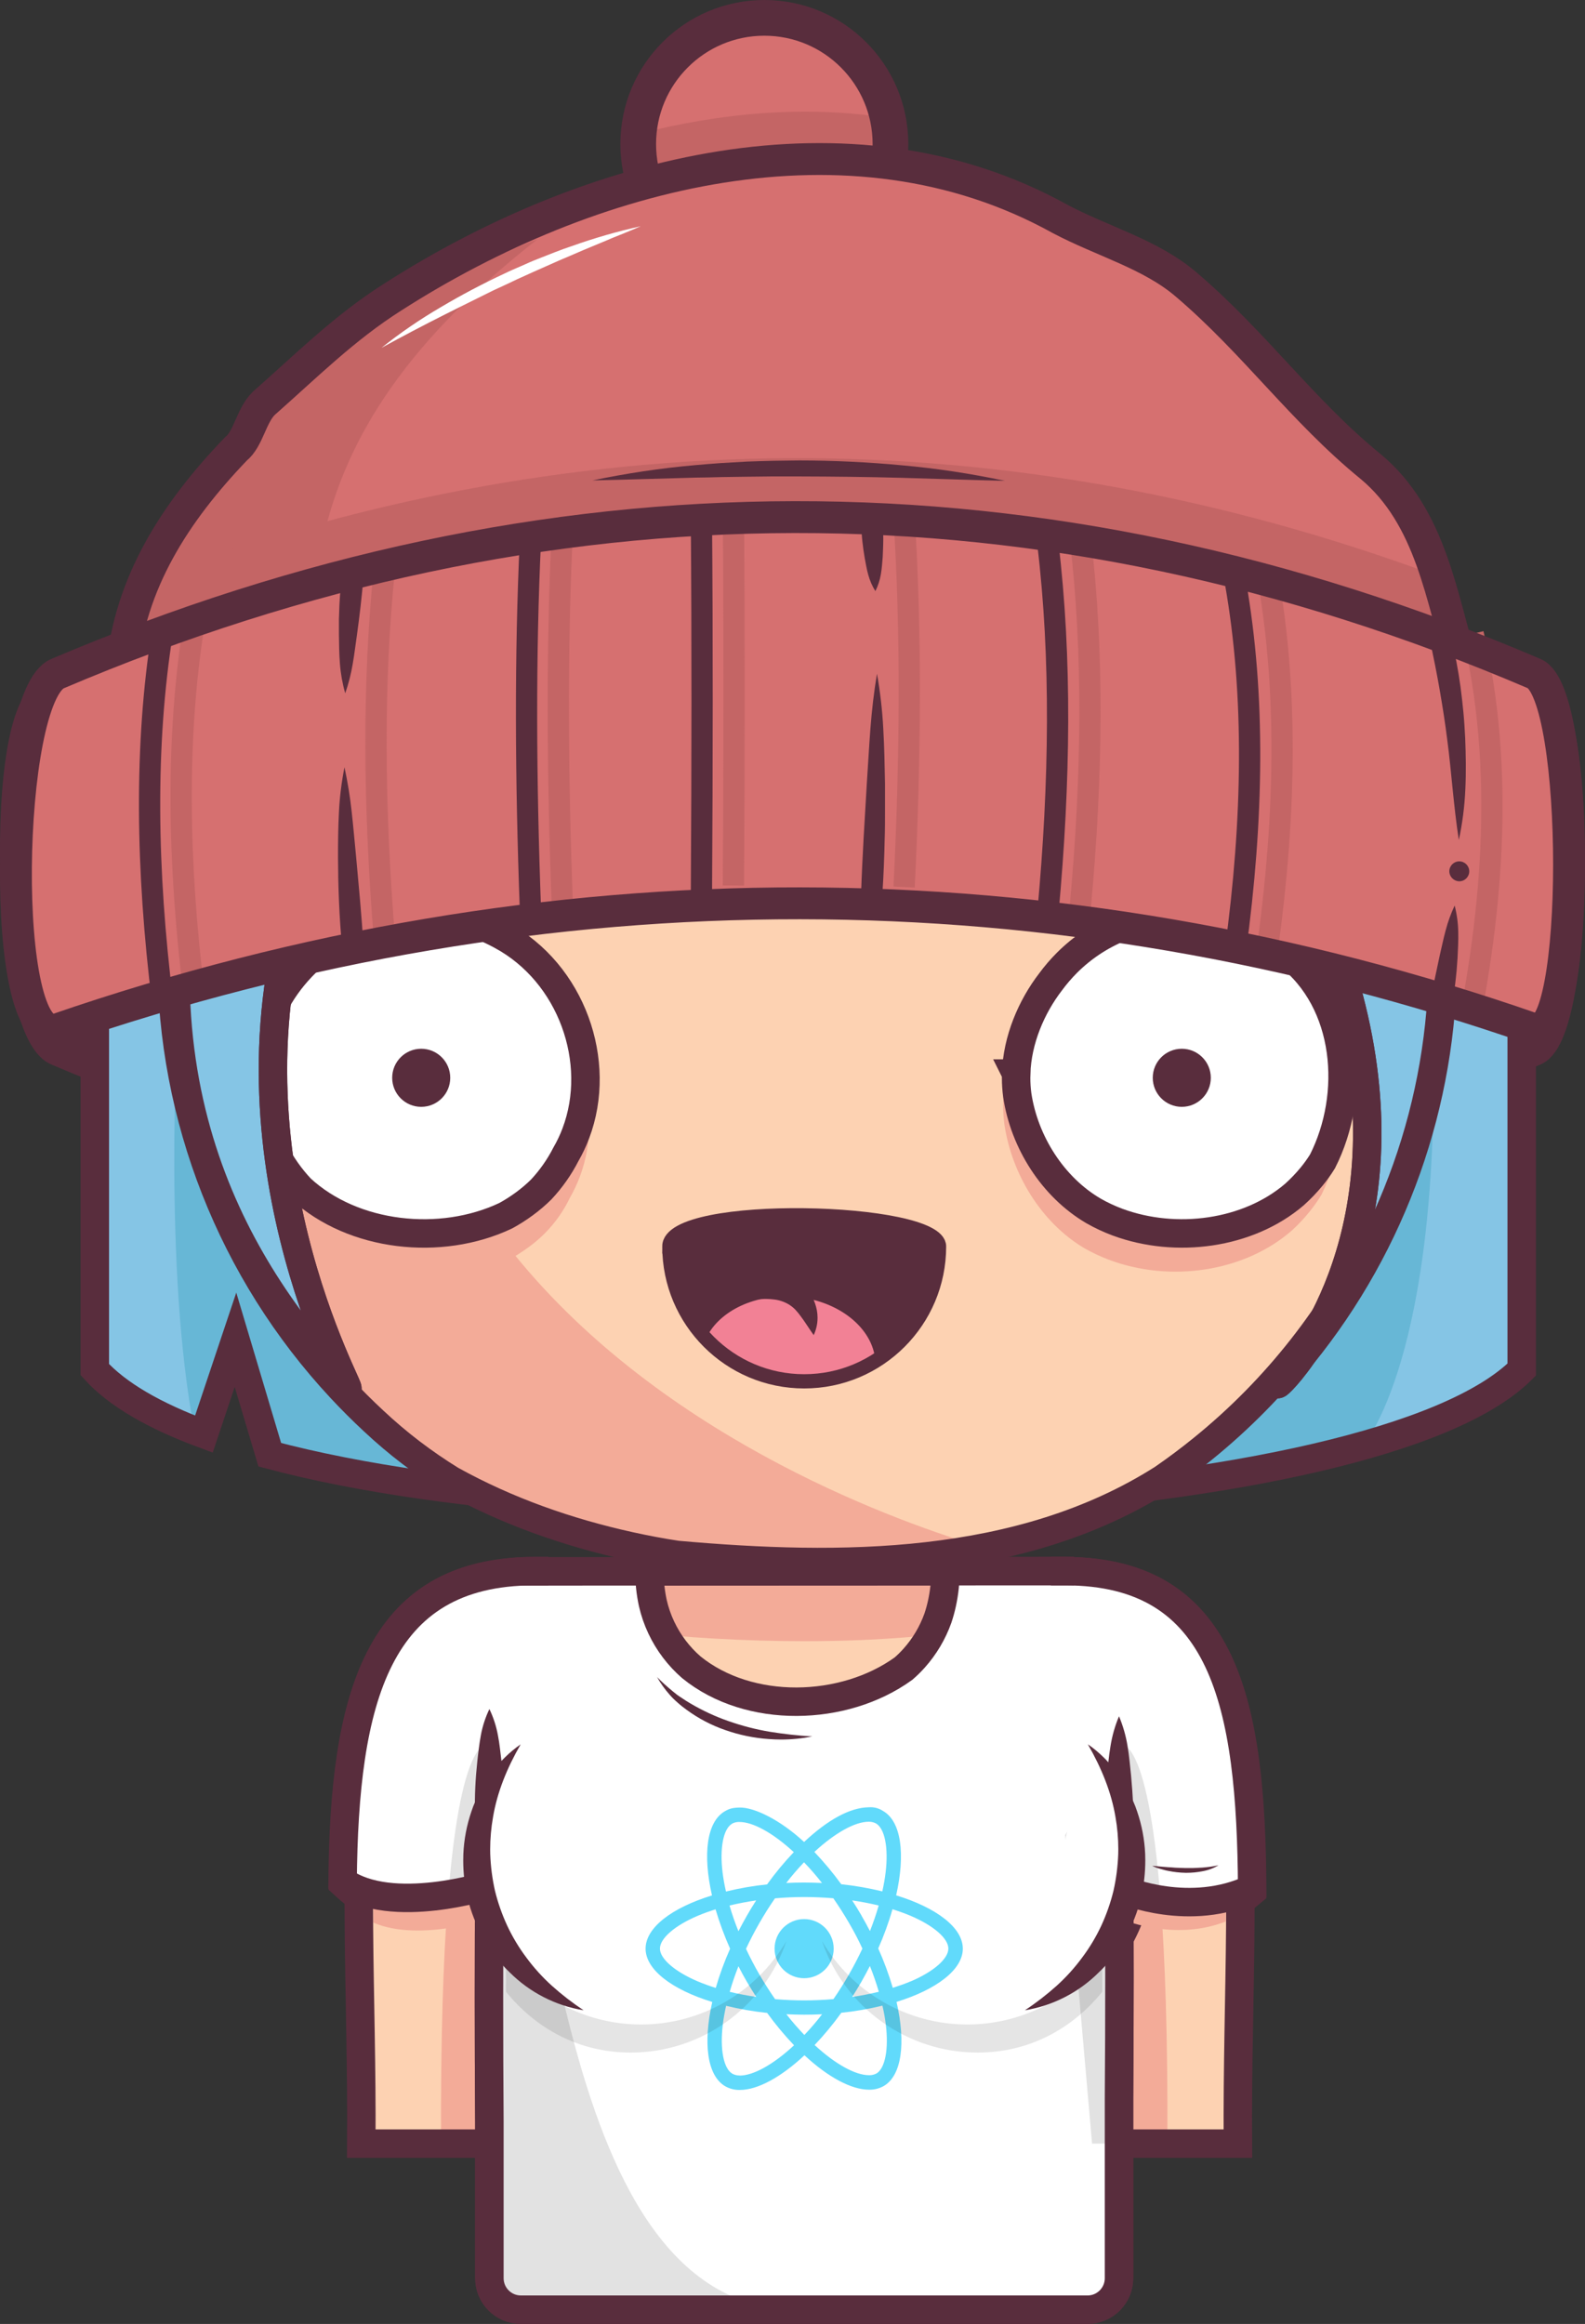 <?xml version="1.0" encoding="UTF-8"?>
<!DOCTYPE svg PUBLIC "-//W3C//DTD SVG 1.1//EN" "http://www.w3.org/Graphics/SVG/1.1/DTD/svg11.dtd">
<!-- Creator: CorelDRAW -->
<svg xmlns="http://www.w3.org/2000/svg" xml:space="preserve" width="176.827mm" height="259.151mm" version="1.1" style="shape-rendering:geometricPrecision; text-rendering:geometricPrecision; image-rendering:optimizeQuality; fill-rule:evenodd; clip-rule:evenodd"
viewBox="0 0 81452.17 119373.1"
 xmlns:xlink="http://www.w3.org/1999/xlink"
 xmlns:xodm="http://www.corel.com/coreldraw/odm/2003">
 <rect x="0" y="0" width="81452.17" height="119373.1" fill="#333333" stroke="none"/>
 <defs>
  <style type="text/css">
   <![CDATA[
    .str5 {stroke:#592D3D;stroke-width:731.25;stroke-miterlimit:22.926}
    .str1 {stroke:#592D3D;stroke-width:1462.5;stroke-miterlimit:22.926}
    .str4 {stroke:white;stroke-width:2925.01;stroke-miterlimit:22.926}
    .str3 {stroke:white;stroke-width:1949.99;stroke-miterlimit:22.926}
    .str6 {stroke:#592D3D;stroke-width:1834.56;stroke-miterlimit:22.926}
    .str7 {stroke:#592D3D;stroke-width:1092.02;stroke-miterlimit:22.926}
    .str8 {stroke:#C46565;stroke-width:1092.02;stroke-miterlimit:22.926}
    .str0 {stroke:#592D3D;stroke-width:1638.01;stroke-miterlimit:22.926}
    .str2 {stroke:#592D3D;stroke-width:1462.5;stroke-linecap:square;stroke-miterlimit:22.926}
    .fil3 {fill:none;fill-rule:nonzero}
    .fil11 {fill:#592D3D}
    .fil8 {fill:black;fill-rule:nonzero}
    .fil0 {fill:#592D3D;fill-rule:nonzero}
    .fil9 {fill:#61DAFB;fill-rule:nonzero}
    .fil2 {fill:#67B7D6;fill-rule:nonzero}
    .fil1 {fill:#85C5E5;fill-rule:nonzero}
    .fil14 {fill:#C46565;fill-rule:nonzero}
    .fil13 {fill:#D67070;fill-rule:nonzero}
    .fil7 {fill:#E2E2E2;fill-rule:nonzero}
    .fil12 {fill:#F28195;fill-rule:nonzero}
    .fil5 {fill:#F3AB98;fill-rule:nonzero}
    .fil4 {fill:#FDD2B2;fill-rule:nonzero}
    .fil6 {fill:white;fill-rule:nonzero}
    .fil10 {fill:black;fill-rule:nonzero;fill-opacity:0.102}
   ]]>
  </style>
 </defs>
 <g id="Capa_x0020_1">
  <g id="_2762717688720">
   <g>
    <path class="fil0 str0" d="M2957.58 53925.89c25036.93,10640.22 50660.8,10791.72 75886.08,0 2392.84,-1023.75 2379.21,-19092.3 0,-18265.14 -24634.25,8576.31 -50686.73,8667.79 -75886.08,0 -2997.51,-1036.05 -2705.43,17108.96 0,18265.14z"/>
   </g>
   <path class="fil1" d="M41535.83 13770.53c-20248.39,0 -36663.78,16414.19 -36663.78,36663.78l0 19918.07c1155.4,1282.12 3091.99,2385.1 5606.25,3313.78l1623.4 -4846.95 1762.33 5906.08c18617.71,4953.03 56880.48,3081.03 64335.61,-4372.91l-0.05 -19918.07c0,-20249.63 -16415.38,-36663.78 -36663.78,-36663.78z"/>
   <path class="fil2" d="M9989.62 73480.94c160.9,62.14 322.95,121.88 487.49,185.27l1624.6 -4846.99 1762.33 5906.08c5511.22,1462.5 12742.08,2333.93 20387.32,2636.15l3324.75 -3195.58 -28446.94 -21406.19c0,0 -748.3,12364.27 860.46,20721.28z"/>
   <path class="fil2" d="M55611.25 55605.45l3084.66 20811.47c4241.26,-528.94 8119.32,-1251.67 11347.84,-2160.87l-0.05 0c0,0 4032.87,-4495.99 3597.76,-21496.38 -435.11,-17000.39 -18030.22,2845.78 -18030.22,2845.78z"/>
   <path class="fil3 str1" d="M41535.83 13770.53c-20248.39,0 -36663.78,16414.19 -36663.78,36663.78l0 19918.07c1155.4,1282.12 3091.99,2385.1 5606.25,3313.78l1623.4 -4846.95 1762.33 5906.08c18617.71,4953.03 56880.48,3081.03 64335.61,-4372.91l-0.05 -19918.07c0,-20249.63 -16415.38,-36663.78 -36663.78,-36663.78z"/>
   <path class="fil4" d="M54733.75 80704.47c11061.42,0 8775.03,13923.05 8881.07,29406.11l-8881.07 0 0 -29406.11z"/>
   <path class="fil5" d="M57505.18 89619.67l-2771.44 4647.13 1386.96 15843.79 3870.73 0c93.83,-21970.51 -2486.26,-20490.91 -2486.26,-20490.91z"/>
   <path class="fil4" d="M8817.18 49172.87c0,-17954.68 14555.59,-32510.26 32510.26,-32510.26 17954.68,0 32510.26,14555.59 32510.26,32510.26 0.05,7.19 0.05,23.03 0.05,30.95 0,9784 -4420.63,19057.01 -12022.07,25212.66 -667.73,542.26 -1356.24,1057.52 -2065.56,1545.83 -7332.01,4654.4 -16594.52,4654.4 -24956.41,3909.75 -811.68,-121.88 -1620.96,-275.46 -2424.12,-452.16 -3208.99,-706.89 -6315.58,-1797.66 -9185.73,-3388.13 -709.33,-437.14 -1397.1,-909.19 -2063.35,-1416.21 -667.96,-507.66 -1312.39,-1057.06 -1924.15,-1630.22 -581.13,-538.98 -1141.86,-1098.97 -1682.13,-1679.88 -5583.82,-5993.83 -8697,-13893.52 -8697,-22089.9 0,-11.88 0,-31.65 0,-43.53l-0.05 0.83z"/>
   <path class="fil5" d="M13248.54 65562.69c85.31,146.25 169.42,292.5 257.17,436.31 52.42,87.75 107.24,173.06 162.1,260.81 80.43,130.4 160.9,260.81 243.77,388.77 58.5,92.63 121.88,182.82 177.94,273.02 80.43,121.88 160.9,243.77 243.77,365.65 62.14,92.63 121.88,185.27 190.15,277.9 80.43,121.88 160.9,234 243.77,351 65.82,93.83 134.04,186.46 201.11,280.29 67.07,93.83 163.29,225.48 243.77,337.6 80.47,112.12 140.17,186.46 210.83,279.1 70.66,92.63 166.98,219.4 252.29,329.08 85.31,109.68 145.05,184.02 218.16,275.46 73.1,91.44 171.86,214.52 258.37,320.55 86.51,106.04 149.89,181.58 225.48,271.77 75.59,90.19 175.5,209.63 264.45,313.23 88.95,103.6 154.77,179.14 232.8,268.13l270.57 304.71c79.23,88.95 159.65,175.5 243.77,263.25 104.79,114.56 210.83,227.92 316.87,340.04l147.45 156.02c157.21,163.29 315.67,326.63 476.52,487.49l31.69 32.89c157.21,156.02 316.87,310.79 476.52,464.36l192.54 182.82c115.8,108.48 231.56,216.96 348.56,324.19l141.37 129.21c121.88,114.56 254.73,226.68 382.69,338.79 398.08,346.86 804.31,679.52 1218.69,998 665.43,507.02 1353.24,979.07 2063.35,1416.21 2870.15,1584.39 5971.9,2681.24 9185.73,3388.13 803.16,176.7 1612.39,329.08 2424.12,452.16 5130.97,457.04 10603.18,631.3 15756.04,-375.37 -8193.67,-2411.91 -47542.32,-16581.17 -22776.06,-59878.59l0 0c-331.52,152.33 -658.15,309.54 -982.3,472.88l-71.9 35.33c-148.69,74.35 -297.38,151.13 -444.83,229.12l-121.88 64.58c-458.24,243.77 -911.64,496.05 -1356.47,759.3l-109.68 64.58c-141.37,84.11 -281.54,169.42 -421.71,255.93l-106.04 65.82c-435.48,272.19 -864.1,553.73 -1285.81,844.61l-131.65 91.39c-132.85,92.63 -263.25,185.27 -393.66,279.1l-80.43 57.3c-265.69,194.16 -528.11,390.8 -787.27,589.84l-75.54 58.5c-121.88,95.07 -243.77,192.54 -365.65,291.3l-142.61 114.56c-121.88,98.71 -243.77,197.43 -365.65,298.58l0 0c-257.17,213.27 -510.66,432.67 -760.5,654.47l-138.93 121.88 -327.83 298.58 -158.46 143.86c-347.73,324.98 -687.77,656.91 -1020.07,995.7l-168.18 171.86c-96.27,99.96 -192.54,199.87 -287.62,301.02 -56.06,59.7 -112.12,121.88 -166.98,180.38 -167.39,178.73 -332.35,359.94 -494.86,543.55 -54.86,62.14 -110.92,121.88 -165.74,187.71 -86.55,98.71 -171.86,198.67 -257.17,298.58l-184.02 218.16c-82.87,98.71 -165.74,197.43 -243.77,297.38 -65.82,80.43 -131.65,162.1 -196.23,243.77 -130.4,162.1 -258.37,324.19 -385.13,487.49 -65.82,85.31 -131.65,170.62 -196.23,257.17 -64.58,86.55 -146.25,193.79 -218.16,292.5 -71.9,98.71 -130.4,176.7 -193.79,265.69 -63.38,88.99 -137.73,188.9 -204.75,283.98 -115.34,162.46 -229.07,327 -341.19,493.57 -60.94,88.95 -121.88,180.38 -181.58,270.57 -59.7,90.19 -134.04,202.31 -199.87,304.71l-181.58 281.54 -204.75 330.27c-52.42,84.11 -104.79,168.18 -156.02,252.29 -108.48,177.94 -213.27,357.08 -318.11,536.27l-148.69 263.25c-65.82,115.8 -131.65,232.8 -196.23,349.8 -48.73,88.95 -97.52,177.94 -145.05,266.89 -77.98,145.05 -154.77,291.3 -231.56,437.55l-146.25 285.18c-77.98,156.02 -156.02,310.79 -232.8,468 -40.21,84.11 -81.67,169.42 -121.88,254.73 -63.38,132.85 -121.88,266.89 -186.46,400.98 -37.77,80.43 -74.35,160.9 -110.92,243.77 -90.15,200.6 -178.26,403.7 -264.4,609.28 -26.81,63.38 -52.42,127.96 -79.23,191.35 -64.58,154.77 -127.96,309.54 -190.15,465.56 -32.89,81.67 -64.58,163.29 -96.27,243.77 -60.94,153.57 -121.88,308.35 -176.7,463.12 -25.61,67.02 -51.18,134.04 -75.54,201.11 -76.37,213.69 -151.55,427.37 -225.48,641.06l-68.27 207.19c-53.62,162.46 -106.04,324.98 -157.21,487.49l-73.15 232.8c-57.3,187.71 -113.36,375.37 -166.98,564.27 -12.21,40.21 -24.37,80.43 -35.33,121.88 -63.38,224.24 -124.32,449.3 -182.82,675.15 -19.48,71.9 -36.57,145.05 -54.86,216.96 -42.65,169.42 -84.11,338.79 -121.88,509.46l-51.18 213.27c-52.42,231.56 -103.6,463.12 -151.13,695.92l-18.29 93.83c-41.41,207.19 -81.99,414.38 -121.84,621.58 -13.4,74.35 -25.61,147.45 -39.02,221.79 -31.69,181.58 -62.14,365.65 -90.19,548.43 -9.77,62.14 -20.73,121.88 -29.25,185.27 -36.57,237.64 -69.46,476.52 -101.15,716.65l-18.29 158.46c-24.37,193.79 -46.29,388.77 -67.02,583.8 -7.32,73.15 -15.85,146.25 -23.17,220.6 -19.48,204.75 -37.77,410.7 -54.86,616.69 0,42.65 -7.32,84.11 -9.77,121.88 -17.83,243.67 -33.63,489.47 -47.45,737.24 0,64.58 0,130.4 -8.52,194.99 -8.15,191.76 -15.48,383.15 -21.97,574.08 0,71.9 0,143.81 0,215.71 0,249.85 -9.77,500.89 -9.77,751.98 0,0 0,8.52 0,12.21 0,270.57 0,538.71 9.77,806.8 0,92.63 7.32,185.27 9.77,277.9 6.08,179.14 12.21,358.33 20.73,537.46 0,108.48 13.4,215.71 19.48,324.19 9.77,162.1 18.29,324.19 30.45,487.49 8.52,121.88 19.48,230.36 29.25,344.92 13.4,153.57 25.61,307.15 41.46,459.48 10.96,121.88 25.61,236.44 37.77,354.64 17.04,147.45 32.89,296.14 51.18,443.63 14.65,121.88 31.69,243.77 47.54,359.52 19.48,143.81 39.02,288.86 60.94,432.67 18.29,121.88 37.77,243.77 57.3,365.65 21.93,141.37 45.1,283.98 69.46,425.35 21.93,121.88 43.9,243.77 67.02,365.65 25.61,140.17 52.42,280.29 79.23,419.27 26.81,138.97 49.98,243.77 75.54,365.65 29.25,138.93 58.5,276.66 90.19,414.38 31.69,137.73 53.62,243.77 82.87,357.08 31.69,137.73 65.82,274.21 99.96,409.5 34.13,135.29 59.7,237.64 90.19,354.64 36.57,136.49 73.15,271.77 110.92,407.06 31.69,121.88 64.58,234 98.71,349.8 39.02,135.29 79.23,269.33 121.88,403.42 42.65,134.09 70.71,230.36 107.24,346.12 36.53,115.76 85.31,266.89 129.21,399.74 43.9,132.85 75.54,227.92 114.56,341.24 46.29,132.85 92.63,265.69 140.17,398.54 40.21,110.92 79.23,223.04 121.88,333.96l151.13 398.54c42.65,108.48 84.11,218.16 121.88,326.63 53.62,132.85 108.48,266.89 163.29,399.74 43.9,104.79 86.55,210.83 131.65,315.67 57.3,136.49 121.88,270.57 176.7,405.86 45.1,99.96 88.95,201.11 134.04,301.02 63.38,141.37 130.4,280.29 194.99,419.27l131.65 280.29c74.35,153.57 151.13,304.71 227.92,457.04 39.02,76.79 75.54,154.77 115.8,231.56 233.95,455.7 477.67,905.42 731.21,1349.01 35.33,57.3 80.43,131.65 124.28,205.99z"/>
   <path class="fil3 str1" d="M8817.18 49172.87c0,-17954.68 14555.59,-32510.26 32510.26,-32510.26 17954.68,0 32510.26,14555.59 32510.26,32510.26 0.05,7.19 0.05,23.03 0.05,30.95 0,9784 -4420.63,19057.01 -12022.07,25212.66 -667.73,542.26 -1356.24,1057.52 -2065.56,1545.83 -7332.01,4654.4 -16594.52,4654.4 -24956.41,3909.75 -811.68,-121.88 -1620.96,-275.46 -2424.12,-452.16 -3208.99,-706.89 -6315.58,-1797.66 -9185.73,-3388.13 -709.33,-437.14 -1397.1,-909.19 -2063.35,-1416.21 -667.96,-507.66 -1312.39,-1057.06 -1924.15,-1630.22 -581.13,-538.98 -1141.86,-1098.97 -1682.13,-1679.88 -5583.82,-5993.83 -8697,-13893.52 -8697,-22089.9 0,-11.88 0,-31.65 0,-43.53l-0.05 0.83z"/>
   <path class="fil4" d="M27448.24 80704.47c-11062.62,0 -8775.03,13923.05 -8881.07,29406.11l8881.07 0 0 -29406.11z"/>
   <path class="fil5" d="M25146.05 89619.67l2775.07 4647.13 -1388.16 15843.79 -3867.09 0c-98.71,-21970.51 2480.18,-20490.91 2480.18,-20490.91z"/>
   <path class="fil4" d="M55887.91 118641.85l-29120.94 0c-893.26,-0.6 -1617.23,-725.17 -1617.23,-1618.52 0,0 0,0 0,0l-0.05 -34700.33c0.05,-0.05 0.05,-0.05 0.05,-0.05 0,-893.35 723.97,-1617.92 1617.32,-1618.52l28424.92 0.05c1595.35,0 2315.64,933.56 2315.64,2422.88l0 33891.1c0,1.52 0,3.32 0,4.88 0,893.72 -724.8,1618.52 -1618.52,1618.52 -0.41,0 -0.78,0 -1.2,0z"/>
   <path class="fil5" d="M57055.47 81667.28c-121.28,-148.88 -224.51,-313.41 -305.91,-487.44 -292.36,-229.21 -640.92,-377.07 -1009.01,-427.88 -178.17,-27.68 -358.65,-41.46 -538.71,-41.46 -2.99,0 -6.86,0 -9.9,0l-28424.97 0.05c-890.86,0.55 -1613.87,721.39 -1617.23,1612.35 3534.38,1269.96 10150.98,1979.24 16177.74,1979.24 7685.41,0.09 12721.3,-1139.42 15727.98,-2634.86z"/>
   <path class="fil3 str2" d="M54733.75 80704.47c11061.42,0 8775.03,13923.05 8881.07,29406.11l-6109.63 0"/>
   <path class="fil3 str2" d="M27448.24 80704.47c-11062.62,0 -8775.03,13923.05 -8881.07,29406.11l6102.31 0"/>
   <line class="fil3 str1" x1="26766.97" y1="80716.68" x2="55191.98" y2= "80704.47" />
   <path class="fil5" d="M26766.97 118641.85l14213.11 0c-13302.67,0 -12298.45,-28175.17 -15830.38,-28175.17l0 26551.76c0.05,1.52 0.05,3.32 0.05,4.88 0,893.35 723.97,1617.92 1617.32,1618.52l-0.09 0z"/>
   <path class="fil0" d="M24418.44 93151.61c-23.17,-447.27 -13.4,-894.55 6.08,-1340.62 19.48,-446.08 57.3,-895.79 104.79,-1340.62 24.37,-224.24 48.73,-447.27 79.23,-671.55 30.49,-224.28 59.7,-447.27 103.6,-671.55 85.86,-463.63 233.77,-915.23 437.55,-1340.58 203.88,425.35 351.78,876.95 437.92,1340.39 43.9,224.24 75.54,447.27 103.6,671.55 28.05,224.28 54.86,447.27 79.23,671.55 46.29,447.27 82.87,894.55 103.6,1340.62 20.73,446.08 30.45,894.55 7.32,1340.62l-1462.92 0.18z"/>
   <path class="fil3 str1" d="M57505.18 94266.8l0 975.02c31.69,4143.75 31.69,8409.43 0,12522.68 0,349.8 0,697.12 0,1039.6l0 8215.64c0,1.01 0,2.4 0,3.59 0,893.35 -723.97,1617.92 -1617.32,1618.52l-29120.89 0c-893.26,-0.6 -1617.23,-725.17 -1617.23,-1618.52 0,0 0,0 0,0l-0.05 -7093.13c0,-305.91 0,-617.89 0,-932.36 -30.45,-4249.79 -30.45,-8515.42 0,-12833.47l0 -3012.76"/>
   <path class="fil0" d="M56773.93 94266.8c-23.17,-508.21 -12.21,-1017.67 7.32,-1527.09 19.53,-509.41 57.3,-1017.67 103.6,-1527.09 24.37,-254.73 49.98,-509.46 79.23,-764.14 29.25,-254.68 59.7,-508.21 103.6,-762.94 84.2,-524.15 232.57,-1038.08 437.51,-1527.45 204.93,489.37 353.3,1003.3 437.74,1527.09 43.9,254.73 75.54,509.46 103.6,762.94 28.05,253.49 54.86,509.46 79.23,764.14 46.29,509.46 84.11,1017.67 103.6,1527.09 19.48,509.41 30.45,1018.87 7.32,1527.09l-1462.74 0.37z"/>
   <path class="fil3 str1" d="M41579.73 95346.61c0,4663.94 -3782.66,8445.63 -8447.15,8445.63 -4664.49,0 -8447.2,-3782.71 -8447.2,-8447.2 0,-1332.42 315.58,-2647.29 919.88,-3834.3"/>
   <g>
    <path class="fil4" d="M25605.49 91511.16c461.88,-901.13 1081.89,-1713.96 1828.34,-2397.22l-1828.34 2397.22zm0 0l0 0 0 0z"/>
   </g>
   <path class="fil0" d="M24953.46 91178.45c107.05,-253.53 245.65,-492.97 411.99,-711.95 164.31,-218.71 350.4,-423.6 551.97,-609.14 102.4,-92.63 205.95,-182.82 314.43,-266.89 107.65,-86.97 222.21,-165.78 342.48,-234.23 259.93,-149.8 553.22,-233.72 853.18,-243.54 -31.18,284.95 -103.73,565.06 -213.09,829.87 -47.54,121.88 -101.15,229.12 -157.21,337.6l-158.46 325.39c-103.6,214.52 -205.95,425.35 -310.79,632.54 -100.33,208.25 -213.87,413.42 -336.35,609.69l-1298.15 -669.34z"/>
   <g>
    <path class="fil4" d="M40027.03 90466.68c1009.66,1422.06 1552.7,3124.28 1552.7,4868.6 0,2.07 0,4.1 0,6.17l-1552.7 -4874.77zm0 0l0 0 0 0z"/>
   </g>
   <path class="fil0" d="M40027.03 90466.68c416.09,225.11 777.96,539.54 1059.22,919.97 139.8,184.85 266.2,380.57 377.63,583.8 113.36,203.55 215.71,413.14 310.79,627.66 186.51,429.54 329.21,881.42 421.89,1340.71 78.26,386.1 118.98,780.31 118.98,1174.56 0,76.42 -1.43,155 -4.28,230.68l-1462.78 0.09c-23.17,-396.1 -43.9,-789.75 -85.31,-1185.85 -41.41,-396.1 -93.83,-789.75 -170.62,-1187.05l-60.94 -297.38 -70.71 -298.58c-51.18,-198.67 -106.04,-397.29 -157.21,-600.85 -114.24,-429.17 -208.76,-869.35 -276.98,-1308.01l0.32 0.23z"/>
   <g>
    <path class="fil4" d="M58591.08 95346.61c0,-3.36 0,-6.45 0,-9.54 0,-2334.2 -969.08,-4563.52 -2673.74,-6157.03l2673.74 6166.57zm0 0l0 0 0 0z"/>
   </g>
   <path class="fil0" d="M57859.82 95346.61c-19.62,-523.83 -72.18,-1049.23 -153.34,-1566.61 -85.68,-523.83 -213.64,-1043.05 -380.62,-1545.28 -41.46,-121.88 -90.19,-252.29 -135.29,-379.05 -45.1,-126.77 -102.4,-249.85 -152.33,-376.61 -49.93,-126.77 -114.56,-243.77 -168.18,-371.73l-177.94 -365.65c-243.77,-499.69 -508.21,-998.14 -775.15,-1553.89 564.69,240.91 1072.81,599.01 1489.45,1049.69 101.15,114.56 207.19,226.68 301.02,347.36 93.83,120.69 187.71,243.77 274.21,365.65 86.51,121.88 174.3,254.73 252.29,387.58 77.98,132.85 159.65,265.69 229.12,404.62 290.06,550.18 512.18,1136.84 658.38,1742.02 133.08,538.8 200.47,1095.43 200.47,1651.27 0,69.88 -1.7,141.51 -3.36,210.55l-1458.73 0.09z"/>
   <path class="fil3 str1" d="M41693.09 95346.61c0.37,32.29 -0.64,68.4 -0.64,101.38 0,4664.49 3782.71,8447.2 8447.2,8447.2 4664.49,0 8447.2,-3782.71 8447.2,-8447.2 0,-32.98 -1.01,-69.09 -1.01,-101.06"/>
   <g>
    <path class="fil4" d="M43249.42 90466.68c-1008.41,1420.36 -1551.5,3123.63 -1551.5,4866.89 0,2.07 0,6.17 0,8.2l1551.5 -4875.09zm0 0l0 0 0 0z"/>
   </g>
   <path class="fil0" d="M43249.42 90466.68c-68.82,439.67 -161.82,879.85 -276.52,1310.77 -51.18,203.55 -106.04,402.18 -157.21,600.85l-69.46 298.58 -60.94 297.38c-76.79,397.29 -132.85,792.19 -171.86,1187.05 -39.02,394.85 -60.94,789.75 -84.11,1185.85l-1467.53 -0.55c-2.86,-79.23 -4.97,-161.04 -4.97,-240.77 0,-390.94 40.58,-781.83 119.58,-1164.38 92.26,-459.76 234.14,-911.27 421.34,-1340.9 93.83,-214.52 196.23,-424.15 309.54,-627.66 111.93,-202.45 238.7,-398.81 377.95,-583.34 282.55,-381.31 646.68,-697.07 1064.01,-922.78l0.18 -0.09z"/>
   <line class="fil3 str1" x1="27121.66" y1="90311.91" x2="27121.66" y2= "80704.47" />
   <line class="fil3 str1" x1="55521.06" y1="90311.91" x2="55521.06" y2= "80704.47" />
   <path class="fil6 str1" d="M37732.12 97652.48l6569.07 0 0 2400.95c-2162.07,-737.33 -4352.18,-719.05 -6569.07,0l0 -2400.95z"/>
   <path class="fil6 str1" d="M58158.45 95346.61c0,-2.81 0,-8.98 0,-12.07 0,-2135.26 -812.78,-4191.38 -2270.91,-5750.2 -514.3,-550.87 -5395.42,754.42 -8264.37,3322.3 -2816.53,2521.59 -5268.66,6640.97 -4917.66,7160.19 1569.88,2329.69 4196.54,3727.06 7005.74,3727.06 4664.49,0 8447.2,-3782.71 8447.2,-8447.2 0,0 0,0 0,0l0 -0.09z"/>
   <path class="fil6" d="M53284.65 91633.05c-745.9,447.27 -1480.79,875.06 -2193.76,1340.62 -702.83,446.67 -1379.96,948.76 -2015.63,1485.4 -627.66,543.55 -1232.14,1135.87 -1828.15,1737.96 -596.01,602.09 -1180.97,1218.74 -1797.66,1836.68 374.91,-785.42 831.72,-1529.39 1362.87,-2215.31 528.99,-695.51 1133.38,-1342.56 1793.05,-1916.96 671.74,-568.74 1417.32,-1050.75 2211.86,-1429.8 781.78,-383.8 1613.68,-666.9 2467.97,-838.26l-0.55 -0.32z"/>
   <path class="fil6 str1" d="M24496.43 95346.61c0.05,-2.81 0.05,-8.98 0.05,-12.07 0,-2135.26 812.78,-4191.38 2270.91,-5750.2 514.3,-550.87 5395.42,754.42 8264.37,3322.3 2816.53,2521.59 5268.66,6640.97 4917.66,7160.19 -1569.88,2329.69 -4196.54,3727.06 -7005.74,3727.06 -4664.49,0 -8447.2,-3782.71 -8447.2,-8447.2 0,0 0,0 0,0l-0.05 -0.09z"/>
   <path class="fil7" d="M35934.46 102666.41c-5744.53,-0.05 -10403.22,-4658.73 -10403.22,-10403.32 0,-0.32 0,-0.32 0,-0.32 0,-353.44 19.3,-710.75 53.99,-1061.62 -713.24,1264.53 -1087.6,2693.86 -1087.6,4145.91 0,4664.49 3782.71,8447.2 8447.2,8447.2 1542.79,0 3058.78,-423.87 4377.8,-1223.11 -458.7,62.14 -923.98,95.26 -1387.97,95.26l-0.18 0z"/>
   <path class="fil3 str1" d="M24496.43 95346.61c0.05,-2.81 0.05,-8.98 0.05,-12.07 0,-2135.26 812.78,-4191.38 2270.91,-5750.2 514.3,-550.87 5395.42,754.42 8264.37,3322.3 2816.53,2521.59 5268.66,6640.97 4917.66,7160.19 -1569.88,2329.69 -4196.54,3727.06 -7005.74,3727.06 -4664.49,0 -8447.2,-3782.71 -8447.2,-8447.2 0,0 0,0 0,0l-0.05 -0.09z"/>
   <path class="fil6" d="M29370.23 91633.05c854.24,171.31 1686.19,454.41 2468.43,836.83 794.08,379.28 1538.42,862.53 2209.93,1431.14 657,574.87 1258.26,1218.74 1785.32,1914.66 532.54,686.2 989.34,1430.17 1362.82,2214.3 -616.69,-609.37 -1199.25,-1234.58 -1797.66,-1836.68 -598.41,-602.09 -1199.25,-1194.37 -1828.15,-1737.96 -634.24,-535.35 -1311.37,-1037.43 -2013.83,-1484.25 -710.94,-462.98 -1442.19,-890.77 -2186.85,-1338.04z"/>
   <path class="fil5" d="M62996.88 98696.97c25.61,-4522.8 -147.45,-8539.83 -942.08,-11625.69 -1227.31,-3090.79 -3434.47,-4933.55 -7321.05,-4933.55l2777.52 16394.7c0,0 2744.63,1247.99 5485.61,164.54z"/>
   <path class="fil3 str2" d="M64046.24 97409.96c-138.65,114.61 -290.66,214.61 -450.82,296.19"/>
   <path class="fil5" d="M20134.52 86939.63c-832.41,3116.36 -975.02,7206.49 -943.33,11821.92 2425.32,1040.8 6144.96,-262.05 6144.96,-262.05l2112.09 -16116.8c-3762.25,-3.64 -6004.79,1690.43 -7313.72,4556.93z"/>
   <path class="fil6" d="M55191.98 80704.47l-6606.88 0 0 12.21c0,-0.32 0,2.49 0,2.49 0,547.41 -59.79,1094.78 -175.59,1629.12 -55.69,260.12 -127.27,519.36 -211.61,771.37 -269.98,755.76 -684.82,1453.75 -1219.34,2051.84 -170.71,191.02 -353.58,372.47 -547.97,539.58 -3067.62,2218.12 -7942.62,2340.01 -10905.4,-70.71 -319.22,-277.81 -610.52,-589.15 -867.09,-925.92 -533.23,-701.17 -912.19,-1508.34 -1108.88,-2366.13 -57.07,-264.77 -101.66,-534.06 -130.45,-803.34 -28.51,-269.98 -44.87,-545.02 -44.87,-817.3 0,-3.64 0,-7.28 0,-10.87l0 -12.21 -6606.93 -0.14c-893.26,0.55 -1617.23,725.13 -1617.23,1618.47 0,0 0,0 0,0l0 34695.5c0,1.52 0,3.32 0,4.88 0,893.35 723.97,1617.92 1617.32,1618.52l29120.84 0c893.3,-0.6 1617.28,-725.17 1617.28,-1618.52 0,0 0,0 0,0l0 -33895.98c0,-1489.31 -717.85,-2422.88 -2313.2,-2422.88z"/>
   <path class="fil6" d="M54733.75 80704.47c7743.95,0 8945.65,6825.04 9006.59,16230.16 -2266.91,1416.21 -5960.94,159.65 -5960.94,159.65l-3045.65 -16389.82z"/>
   <path class="fil7" d="M57505.18 89619.67l-2771.44 4647.13 1386.96 15843.79 1414.92 0 0 -12876.12 2106.01 352.2c-690.99,-8795.76 -2136.45,-7966.99 -2136.45,-7966.99z"/>
   <path class="fil6" d="M27448.24 80704.47c-7529.48,0 -9241.83,6556.9 -9366.11,15558.61 2315.64,2420.43 7068.76,558.19 7068.76,558.19l2297.35 -16116.8z"/>
   <path class="fil7" d="M25146.05 89619.67l0 7206.49 -2109.65 525.3c690.99,-8545.91 2109.65,-7731.79 2109.65,-7731.79z"/>
   <path class="fil3 str2" d="M54733.75 80704.47c8215.64,0 9561.14,6860.37 9615.96,16304.51 -3193.14,1514.92 -6570.31,85.31 -6570.31,85.31"/>
   <path class="fil3 str2" d="M27448.24 80704.47c-8140.05,0 -9759.77,6666.58 -9842.68,15931.54 2515.55,1801.35 7539.25,190.15 7539.25,190.15"/>
   <path class="fil7" d="M26766.97 118641.85l14213.11 0c-13302.67,0 -12298.45,-28175.17 -15830.38,-28175.17l0 26551.76c0.05,1.52 0.05,3.32 0.05,4.88 0,893.35 723.97,1617.92 1617.32,1618.52l-0.09 0z"/>
   <path class="fil0" d="M24418.44 93151.61c-23.17,-447.27 -13.4,-894.55 6.08,-1340.62 19.48,-446.08 57.3,-895.79 104.79,-1340.62 24.37,-224.24 48.73,-447.27 79.23,-671.55 30.49,-224.28 59.7,-447.27 103.6,-671.55 85.86,-463.63 233.77,-915.23 437.55,-1340.58 203.55,424.66 351.32,876.31 436.59,1340.35 45.1,224.24 76.79,447.27 104.79,671.55 28.01,224.28 54.86,447.27 79.23,671.55 46.29,447.27 82.87,894.55 103.6,1340.62 20.73,446.08 30.45,894.55 7.32,1340.62l-1462.78 0.23z"/>
   <path class="fil3 str1" d="M57505.18 94266.8l0 975.02c31.69,4143.75 31.69,8409.43 0,12522.68 0,349.8 0,697.12 0,1039.6l0 8215.64c0,1.01 0,2.4 0,3.59 0,893.35 -723.97,1617.92 -1617.32,1618.52l-29120.89 0c-893.26,-0.6 -1617.23,-725.17 -1617.23,-1618.52 0,0 0,0 0,0l-0.05 -7093.13c0,-305.91 0,-617.89 0,-932.36 -30.45,-4249.79 -30.45,-8515.42 0,-12833.47l0 -3012.76"/>
   <path class="fil0" d="M56773.93 94266.8c-23.17,-508.21 -12.21,-1017.67 7.32,-1527.09 19.53,-509.41 57.3,-1017.67 103.6,-1527.09 24.37,-254.73 49.98,-509.46 79.23,-764.14 29.25,-254.68 59.7,-508.21 104.79,-762.94 83.79,-523.32 230.68,-1038.72 436.03,-1527.32 205.21,489.24 353.58,1003.16 438.01,1526.95 43.9,254.73 75.54,509.46 103.6,762.94 28.05,253.49 54.86,509.46 79.23,764.14 46.29,509.46 84.11,1017.67 103.6,1527.09 19.48,509.41 30.45,1018.87 7.32,1527.09l-1462.74 0.37z"/>
   <line class="fil3 str1" x1="26766.97" y1="80716.68" x2="55191.98" y2= "80704.47" />
   <path class="fil3 str1" d="M48585.1 80716.68c0,-0.32 0,2.49 0,2.49 0,547.41 -59.79,1094.78 -175.59,1629.12 -55.69,260.12 -127.27,519.36 -211.61,771.37 -269.98,755.76 -684.82,1453.75 -1219.34,2051.84 -170.71,191.02 -353.58,372.47 -547.97,539.58 -3067.62,2218.12 -7942.62,2340.01 -10905.4,-70.71 -319.22,-277.81 -610.52,-589.15 -867.09,-925.92 -533.23,-701.17 -912.19,-1508.34 -1108.88,-2366.13 -57.07,-264.77 -101.66,-534.06 -130.45,-803.34 -28.51,-269.98 -44.87,-545.02 -44.87,-817.3 0,-3.64 0,-7.28 0,-10.87"/>
   <path class="fil0" d="M41741.82 89195.52c-526.27,104.84 -1063.46,159.33 -1600.65,159.33 -213.09,0 -428.16,-9.9 -640.23,-25.75 -755.94,-52.33 -1503.59,-207.05 -2218.03,-457.27 -719.87,-246.81 -1398.38,-602.55 -2011.12,-1053.37l-226.68 -171.86c-74.35,-58.5 -146.25,-121.88 -218.16,-185.27 -144.82,-122.85 -281.03,-257.17 -406.23,-399.64 -249.75,-281.49 -470.21,-588.69 -655.43,-915.41 259.75,261.32 535.35,509.64 821.35,742.35 70.71,58.5 142.61,115.8 213.27,170.62 70.66,54.82 149.89,99.96 224.24,151.13 74.35,51.18 148.69,102.4 225.48,149.89l232.8 141.37c620.84,366.43 1281.15,673.03 1962.43,908.83 682.2,239.02 1388.94,422.45 2102,542.58 726.23,117.6 1460.25,200.33 2194.22,241.69l0.74 0.78z"/>
   <path class="fil3 str2" d="M17906.63 97008.98c138.6,125.89 289.05,239.8 448.61,337.69"/>
   <path class="fil0" d="M62619.07 95813.37c-253.58,151.55 -533.13,255.97 -823.89,307.15 -269.56,52.6 -543.68,79.55 -818.36,79.55 -19.72,0 -39.89,-0.51 -59.1,-0.51 -293.42,-5.53 -586.8,-38.37 -874.83,-96.32 -143.81,-25.61 -283.98,-68.27 -425.35,-106.04 -141.37,-37.77 -276.66,-93.83 -410.7,-151.13 147.45,0 290.06,21.93 433.87,34.13l428.99 35.33c142.61,0 283.98,24.37 426.54,25.61 142.57,1.24 282.74,13.4 424.15,14.65 284.21,4.97 568.47,-2.67 852.86,-22.99 283.93,-19.44 567.87,-59.79 845.95,-119.21l-0.14 -0.23z"/>
   <path class="fil8 str3" d="M49478.45 100096.09c0,-1079.81 -1352.83,-2103.57 -3425.9,-2738.55 478.96,-2113.33 265.69,-3793.99 -671.55,-4332.65 -190.66,-126.67 -414.98,-194.25 -644.01,-194.25 -32.29,0 -64.86,1.43 -97.01,3.96 -975.02,15.85 -2109.65,652.02 -3318.67,1781.81 -1212.61,-1123.57 -2553.28,-1787.76 -3319.86,-1768.27 -385.13,10.96 -532.58,63.38 -750.74,190.15 -934.81,537.46 -1143.2,2215.68 -661.79,4322.93 -2071.87,637.42 -3412.5,1658.73 -3412.5,2734.91 0,1076.17 1352.83,2103.57 3425.9,2738.55 -478.96,2113.33 -265.69,3793.99 671.55,4332.65 217.69,122.34 463.35,186.79 713.1,186.79 11.19,0 23.08,-0.18 34.09,-0.37 914.08,0 2109.65,-652.02 3319.91,-1781.81 1209.02,1123.71 2405.83,1768.41 3319.91,1768.41 10.27,0.14 21.24,0.32 31.88,0.32 251.55,0 499.14,-64.49 718.77,-186.83 933.56,-538.71 1143.2,-2216.93 660.55,-4322.93 2060.87,-634.93 3406.37,-1658.69 3406.37,-2734.81zm-4840.87 -6519.13l0 0c7.32,-0.28 15.06,-0.37 22.48,-0.37 123.68,0 245.7,29.89 355.38,86.88 452.16,259.61 648.38,1246.79 496.05,2515.51 -36.57,311.99 -96.27,641.06 -169.42,975.02 -693.16,-166.66 -1399.63,-293.28 -2110.06,-366.52 -422.49,-580.67 -888.74,-1139.79 -1382.63,-1659.38 1081.93,-999.02 2097.16,-1549.89 2788.2,-1551.13zm-6254.64 8220.52c155.97,265.69 315.62,524.84 478.96,777.55 -471.64,-69.46 -927.48,-156.02 -1362.55,-262.05 121.88,-428.99 275.46,-871.42 448.52,-1312.62 136.44,265.74 279.05,531.43 435.07,797.12zm-893.35 -3918.32c435.11,-102.4 893.35,-192.54 1368.67,-262.05 -162.1,255.93 -325.39,517.98 -477.77,787.31 -152.38,269.33 -296.14,531.38 -432.67,797.08 -174.81,-431.8 -328.57,-874.19 -458.37,-1321.74l0.14 -0.6zm847.01 2226.65c205.95,-444.83 438.75,-890.91 688.6,-1326.02 249.85,-435.11 524.06,-873.86 800.72,-1268.72 494.81,-43.9 996.94,-67.02 1501.52,-67.02 504.58,0 1003.02,23.17 1495.39,63.38 275.46,394.9 544.79,817.81 804.4,1262.64 259.61,444.83 487.49,877.5 691.04,1322.33 -209.63,446.08 -438.75,890.91 -688.6,1326.02 -249.85,435.11 -524.06,873.86 -800.72,1269.96 -494.81,42.65 -996.94,65.82 -1501.52,65.82 -504.58,0 -1003.02,-23.17 -1495.39,-63.38 -275.46,-394.9 -544.79,-816.56 -804.4,-1262.64 -259.61,-446.08 -481.41,-877.5 -691.04,-1322.38zm5935.33 1681.9c152.33,-265.69 294.94,-535.02 431.43,-800.72 173.61,431.93 329.08,876.07 458.88,1323.58 -435.11,106.04 -893.35,196.23 -1368.67,265.69 162.74,-257.17 324.84,-519.22 478.37,-788.55zm0 -3393.01c-152.33,-265.69 -315.67,-525.3 -478.96,-777.55 472.88,69.05 927.07,156.38 1362.59,262.01 -121.88,428.99 -275.46,871.42 -448.52,1312.62 -140.17,-265.69 -282.74,-531.38 -438.75,-797.08l3.64 0zm-2030.42 -1672.14c-299.83,-12.21 -609.37,-23.17 -914.08,-23.17 -304.71,0 -621.58,7.32 -923.8,23.17 285.32,-368.97 592,-726 914.45,-1062.63 325.39,336.95 633.37,692.61 922.69,1061.89l0.74 0.74zm-4622.76 -3046.89c107.37,-57.3 227.32,-87.34 349.02,-87.34 11.24,0 22.62,0.37 33.76,0.83l0 0c687.4,0 1706.27,548.43 2790.97,1549.06 -492.69,517.61 -954.84,1076.08 -1372.68,1657.63 -710.39,71.81 -1419.07,196.64 -2112.32,365.65 -76.79,-331.52 -132.85,-654.47 -173.06,-962.81 -156.75,-1270.15 35.84,-2257.32 484.31,-2519.33l0 -3.69zm-837.29 8437.43c-329.08,-103.6 -641.06,-216.96 -929.92,-338.79 -1177.33,-502.13 -1937.83,-1160.24 -1937.83,-1681.9 0,-521.67 760.5,-1183.41 1937.83,-1681.9 285.18,-121.88 597.21,-232.8 920.16,-335.16 202.82,686.53 455.89,1369.83 747.88,2023.88 -291.4,653.27 -540.32,1331.87 -738.62,2018.26l0.51 -4.38zm1233.39 4498.43c-3.96,-0.05 -8.38,0.05 -12.48,0.05 -126.31,0 -251.04,-30.63 -362.89,-89.09 -452.16,-259.61 -648.38,-1246.79 -496.05,-2515.51 36.57,-313.23 96.27,-641.06 169.42,-975.02 691.68,167.72 1402.99,290.84 2110.34,365.1 423.37,583.3 886.44,1142.5 1382.86,1662.46 -1083.73,1004.78 -2100.16,1555.64 -2791.2,1555.64l0 -3.64zm3318.67 -2082.84c-323.64,-338.29 -635.63,-696.34 -923.8,-1064.66 299.83,13.4 609.37,23.17 914.08,23.17 304.71,0 621.58,-6.08 923.8,-23.17 -283.47,370.21 -590.76,731.07 -913.8,1068.3l-0.28 -3.64zm3702.6 1980.44c-107.33,57.26 -227.28,87.29 -348.97,87.29 -11.24,0 -22.62,-0.37 -33.76,-0.83 -687.4,0 -1706.27,-548.43 -2790.97,-1549.06 492.69,-517.61 954.84,-1076.08 1372.68,-1657.63 710.39,-71.86 1419.07,-196.69 2112.32,-365.7 74.48,318.9 134.14,642.95 173.52,967.05 156.25,1273.32 -36.34,2259.31 -484.81,2522.56l0 -3.69zm1764.73 -4734.83c-286.42,121.88 -598.41,231.56 -921.4,335.16 -201.25,-688.28 -455.61,-1371.25 -747.19,-2024.84 288.91,-652.58 536.5,-1328.18 732.31,-2013.42 329.08,103.6 641.06,215.71 933.56,338.79 1177.33,502.13 1937.83,1160.24 1937.83,1681.9 0,521.67 -758.98,1187.6 -1935.11,1686.05l0 -3.64z"/>
   <circle class="fil8 str4" cx="41323.8" cy="100096.09" r="1518.56"/>
   <path class="fil9" d="M49478.45 100096.09c0,-1079.81 -1352.83,-2103.57 -3425.9,-2738.55 478.96,-2113.33 265.69,-3793.99 -671.55,-4332.65 -190.66,-126.67 -414.98,-194.25 -644.01,-194.25 -32.29,0 -64.86,1.43 -97.01,3.96 -975.02,15.85 -2109.65,652.02 -3318.67,1781.81 -1212.61,-1123.57 -2553.28,-1787.76 -3319.86,-1768.27 -385.13,10.96 -532.58,63.38 -750.74,190.15 -934.81,537.46 -1143.2,2215.68 -661.79,4322.93 -2071.87,637.42 -3412.5,1658.73 -3412.5,2734.91 0,1076.17 1352.83,2103.57 3425.9,2738.55 -478.96,2113.33 -265.69,3793.99 671.55,4332.65 217.69,122.34 463.35,186.79 713.1,186.79 11.19,0 23.08,-0.18 34.09,-0.37 914.08,0 2109.65,-652.02 3319.91,-1781.81 1209.02,1123.71 2405.83,1768.41 3319.91,1768.41 10.27,0.14 21.24,0.32 31.88,0.32 251.55,0 499.14,-64.49 718.77,-186.83 933.56,-538.71 1143.2,-2216.93 660.55,-4322.93 2060.87,-634.93 3406.37,-1658.69 3406.37,-2734.81zm-4840.87 -6519.13l0 0c7.32,-0.28 15.06,-0.37 22.48,-0.37 123.68,0 245.7,29.89 355.38,86.88 452.16,259.61 648.38,1246.79 496.05,2515.51 -36.57,311.99 -96.27,641.06 -169.42,975.02 -693.16,-166.66 -1399.63,-293.28 -2110.06,-366.52 -422.49,-580.67 -888.74,-1139.79 -1382.63,-1659.38 1081.93,-999.02 2097.16,-1549.89 2788.2,-1551.13zm-6254.64 8220.52c155.97,265.69 315.62,524.84 478.96,777.55 -471.64,-69.46 -927.48,-156.02 -1362.55,-262.05 121.88,-428.99 275.46,-871.42 448.52,-1312.62 136.44,265.74 279.05,531.43 435.07,797.12zm-893.35 -3918.32c435.11,-102.4 893.35,-192.54 1368.67,-262.05 -162.1,255.93 -325.39,517.98 -477.77,787.31 -152.38,269.33 -296.14,531.38 -432.67,797.08 -174.81,-431.8 -328.57,-874.19 -458.37,-1321.74l0.14 -0.6zm847.01 2226.65c205.95,-444.83 438.75,-890.91 688.6,-1326.02 249.85,-435.11 524.06,-873.86 800.72,-1268.72 494.81,-43.9 996.94,-67.02 1501.52,-67.02 504.58,0 1003.02,23.17 1495.39,63.38 275.46,394.9 544.79,817.81 804.4,1262.64 259.61,444.83 487.49,877.5 691.04,1322.33 -209.63,446.08 -438.75,890.91 -688.6,1326.02 -249.85,435.11 -524.06,873.86 -800.72,1269.96 -494.81,42.65 -996.94,65.82 -1501.52,65.82 -504.58,0 -1003.02,-23.17 -1495.39,-63.38 -275.46,-394.9 -544.79,-816.56 -804.4,-1262.64 -259.61,-446.08 -481.41,-877.5 -691.04,-1322.38zm5935.33 1681.9c152.33,-265.69 294.94,-535.02 431.43,-800.72 173.61,431.93 329.08,876.07 458.88,1323.58 -435.11,106.04 -893.35,196.23 -1368.67,265.69 162.74,-257.17 324.84,-519.22 478.37,-788.55zm0 -3393.01c-152.33,-265.69 -315.67,-525.3 -478.96,-777.55 472.88,69.05 927.07,156.38 1362.59,262.01 -121.88,428.99 -275.46,871.42 -448.52,1312.62 -140.17,-265.69 -282.74,-531.38 -438.75,-797.08l3.64 0zm-2030.42 -1672.14c-299.83,-12.21 -609.37,-23.17 -914.08,-23.17 -304.71,0 -621.58,7.32 -923.8,23.17 285.32,-368.97 592,-726 914.45,-1062.63 325.39,336.95 633.37,692.61 922.69,1061.89l0.74 0.74zm-4622.76 -3046.89c107.37,-57.3 227.32,-87.34 349.02,-87.34 11.24,0 22.62,0.37 33.76,0.83l0 0c687.4,0 1706.27,548.43 2790.97,1549.06 -492.69,517.61 -954.84,1076.08 -1372.68,1657.63 -710.39,71.81 -1419.07,196.64 -2112.32,365.65 -76.79,-331.52 -132.85,-654.47 -173.06,-962.81 -156.75,-1270.15 35.84,-2257.32 484.31,-2519.33l0 -3.69zm-837.29 8437.43c-329.08,-103.6 -641.06,-216.96 -929.92,-338.79 -1177.33,-502.13 -1937.83,-1160.24 -1937.83,-1681.9 0,-521.67 760.5,-1183.41 1937.83,-1681.9 285.18,-121.88 597.21,-232.8 920.16,-335.16 202.82,686.53 455.89,1369.83 747.88,2023.88 -291.4,653.27 -540.32,1331.87 -738.62,2018.26l0.51 -4.38zm1233.39 4498.43c-3.96,-0.05 -8.38,0.05 -12.48,0.05 -126.31,0 -251.04,-30.63 -362.89,-89.09 -452.16,-259.61 -648.38,-1246.79 -496.05,-2515.51 36.57,-313.23 96.27,-641.06 169.42,-975.02 691.68,167.72 1402.99,290.84 2110.34,365.1 423.37,583.3 886.44,1142.5 1382.86,1662.46 -1083.73,1004.78 -2100.16,1555.64 -2791.2,1555.64l0 -3.64zm3318.67 -2082.84c-323.64,-338.29 -635.63,-696.34 -923.8,-1064.66 299.83,13.4 609.37,23.17 914.08,23.17 304.71,0 621.58,-6.08 923.8,-23.17 -283.47,370.21 -590.76,731.07 -913.8,1068.3l-0.28 -3.64zm3702.6 1980.44c-107.33,57.26 -227.28,87.29 -348.97,87.29 -11.24,0 -22.62,-0.37 -33.76,-0.83 -687.4,0 -1706.27,-548.43 -2790.97,-1549.06 492.69,-517.61 954.84,-1076.08 1372.68,-1657.63 710.39,-71.86 1419.07,-196.69 2112.32,-365.7 74.48,318.9 134.14,642.95 173.52,967.05 156.25,1273.32 -36.34,2259.31 -484.81,2522.56l0 -3.69zm1764.73 -4734.83c-286.42,121.88 -598.41,231.56 -921.4,335.16 -201.25,-688.28 -455.61,-1371.25 -747.19,-2024.84 288.91,-652.58 536.5,-1328.18 732.31,-2013.42 329.08,103.6 641.06,215.71 933.56,338.79 1177.33,502.13 1937.83,1160.24 1937.83,1681.9 0,521.67 -758.98,1187.6 -1935.11,1686.05l0 -3.64z"/>
   <circle class="fil9" cx="41323.8" cy="100096.09" r="1518.56"/>
   <path class="fil10" d="M32415.92 105434.21c3616.23,-0.05 6834.3,-2305.28 7997.71,-5728.55 -1551.41,2654.25 -4396.31,4286.41 -7470.52,4286.41 -2729.79,0 -5302.19,-1289.91 -6934.35,-3476.66l-5.94 1795.17c1552.7,1904.9 3764.74,3123.63 6413.1,3123.63z"/>
   <path class="fil10" d="M50238.95 105434.21c-3616.19,-0.05 -6834.25,-2305.28 -7997.67,-5728.55 1551.41,2654.25 4396.31,4286.41 7470.52,4286.41 2729.79,0 5302.19,-1289.91 6934.35,-3476.66l0 1794.02c-1546.8,1906.05 -3758.84,3124.79 -6407.2,3124.79z"/>
   <g>
    <path class="fil6" d="M29993 103262.38c-3303.93,-1232.7 -5495.01,-4389.31 -5495.01,-7916.27 0,-2131.25 806.7,-4185.11 2256.03,-5746.93l3238.98 13663.2zm0 0l0 0 0 0z"/>
   </g>
   <path class="fil0" d="M29993 103262.38c-1439.8,-234.69 -2772.03,-918.27 -3803.34,-1950.41l-197.43 -194.99c-64.58,-65.82 -121.88,-137.73 -186.46,-205.95 -64.58,-68.22 -121.88,-140.17 -180.38,-210.83 -61.95,-69 -120.55,-142.66 -174.58,-217.92 -109.68,-149.89 -220.6,-299.83 -326.63,-453.4l-288.86 -478.96c-364.08,-654.42 -640.28,-1358.72 -817.9,-2087.67 -140.91,-621.76 -212.26,-1260.75 -212.26,-1898.72 0,-110.18 2.12,-222.44 6.31,-331.56 32.38,-744.06 173.52,-1481.21 414.8,-2184.96 31.69,-86.55 59.7,-174.3 92.63,-260.81l107.24 -255.93c67.02,-170.62 153.57,-333.96 232.8,-498.45 167.95,-322.72 363.3,-636.59 577.68,-930.57 103.6,-147.45 221.79,-286.42 335.16,-425.35 113.36,-138.93 236.44,-271.77 365.65,-393.66 251.32,-250.72 527.1,-480.44 819.92,-681.04 -705.64,1218.74 -1206.58,2460.65 -1421.05,3737.93 -96.87,548.52 -146.85,1107.4 -146.85,1665.14 0,79 2.3,159.19 3.5,237.04 22.57,631.2 104.43,1263.33 242.94,1879.1 149.52,610.94 361.14,1212.15 624.48,1784.49 269.65,578.6 600.71,1130.76 983.95,1642.11 388.63,528.02 831.81,1018.23 1318.42,1456.65 508.81,456.39 1058.07,880.73 1629.58,1258.91l0.69 -0.18z"/>
   <g>
    <path class="fil6" d="M52667.95 103262.38c3301.53,-1234.08 5490.54,-4389.68 5490.54,-7914.57 0,-2132.26 -806.7,-4187.19 -2257.09,-5748.96l-3233.45 13663.53zm0 0l0 0 0 0z"/>
   </g>
   <path class="fil0" d="M52667.95 103262.38c570.49,-375.6 1116.34,-798.27 1626.26,-1253.42 487.03,-438.84 930.2,-929.05 1318.1,-1456.79 383.94,-511.62 714.99,-1063.78 984.83,-1642.01 263.2,-572.7 474.82,-1173.92 623.93,-1785.91 138.93,-614.71 220.78,-1246.84 243.44,-1877.72 2.9,-86.28 4.05,-174.58 4.05,-261.73 0,-551.93 -48.78,-1104.96 -144.09,-1647.59 -214.52,-1277.24 -715.41,-2515.51 -1421.05,-3737.93 293.05,200.1 568.83,429.82 820.52,680.81 131.65,121.88 243.77,260.81 365.65,393.66 121.88,132.85 231.56,277.9 335.16,425.35 214.06,293.7 409.41,607.57 577.63,930.48 79.23,164.54 165.74,327.83 232.8,498.45l107.24 255.93c32.89,86.55 60.94,174.3 92.63,260.81 240.96,703.57 382.09,1440.72 414.48,2184.54 4.19,109.35 6.31,221.61 6.31,331.79 0,637.97 -71.35,1276.96 -211.94,1899.18 -177.94,728.49 -454.14,1432.79 -818.59,2087.81l-288.45 478.55c-106.04,153.57 -216.96,303.46 -326.63,453.4 -54.08,75.08 -112.67,148.74 -174.21,218.11 -59.7,70.71 -121.88,141.37 -180.38,210.83 -58.5,69.46 -121.88,140.17 -186.46,205.95l-197.43 194.99c-1031.22,1032.97 -2363.5,1716.54 -3803.71,1952.06l-0.09 0.41z"/>
   <path class="fil5" d="M13466.7 57524.99c-121.88,-3456.39 2193.76,-6381.4 5274.78,-7746.39 321.84,-132.2 656.86,-242.66 994.64,-328.94 668.19,-165.04 1357.67,-249.43 2047.18,-249.43 1059.27,0 2111.21,197.89 3097.56,582.24 372.37,142.66 738.12,313.32 1087.92,506.33 3598.96,1936.59 5215.04,6489.88 3822,10171.71 -140.63,370.03 -312.22,732.54 -509.55,1075.76 -485.83,1011.96 -1221.32,1885.78 -2134.2,2538.26 -303.42,223.31 -624.89,429.4 -956.69,609.69 -3336.95,1584.39 -7846.35,1096.9 -10536.12,-1389.4 -268.96,-285.55 -518.26,-590.81 -744.15,-910.35 -258.14,-364.91 -486.93,-754.97 -679.11,-1158.53 -408.67,-828.72 -644.38,-1733.4 -690.86,-2656.28 -43.71,-345.89 -68.5,-697.17 -73.01,-1045.08l-0.41 0.41z"/>
   <path class="fil6 str1" d="M13268.07 55288.58c-121.88,-3456.39 2193.76,-6381.4 5274.78,-7746.39 322.4,-131.28 655.71,-243.35 993.67,-329.44 670.96,-166.06 1364.62,-251.46 2057.23,-251.46 1056.14,0 2103.93,195.81 3088.17,578.05 372.19,144.09 736.23,314.38 1086.45,507.06 3598.96,1936.59 5215.04,6491.08 3822,10171.71 -138.88,370.95 -310.93,732.77 -508.68,1075.07 -168.5,329.9 -361.32,649.12 -574.13,951.25 -210.42,299.32 -442.71,585.6 -692.38,852.58 -269.1,266.66 -561.92,515.4 -867.92,739.73 -304.48,223.87 -624.89,428.34 -956.55,609.42 -3336.95,1584.39 -7846.35,1096.9 -10534.92,-1388.16 -268,-284.76 -518.9,-591.59 -744.47,-911.59 -258.64,-364.64 -487.85,-754.38 -680.31,-1157.71 -409.46,-825.22 -646.82,-1727.6 -695.65,-2648.22 -43.94,-347.82 -67.3,-701.08 -67.3,-1052.22l0 0.32z"/>
   <circle class="fil0" cx="21645.76" cy="55362.93" r="1491.75"/>
   <path class="fil5" d="M51551.57 56542.69c52.42,-1843.95 812.92,-3667.23 1840.31,-5037.1 262.61,-367.58 552.99,-716.47 867.18,-1039.37 1602.54,-1669.37 3818.68,-2615.56 6133.4,-2615.56 1735.8,0 3433.18,532.26 4856.67,1524.09 275.83,192.77 544.01,403.19 795.88,625.58 3290.66,2614.22 3670.91,7695.22 1867.12,11362.44 -174.76,289.92 -371.32,571.74 -582.7,836 -280.75,352.75 -591.82,686.34 -923.24,991 -2470.41,2173.03 -6314.38,2697.09 -9434.38,1513.68 -444.65,-166.7 -876.67,-372.65 -1286.41,-609.32 -2181.55,-1313.81 -3701.36,-3789.11 -4074.29,-6365.56 -40.81,-324.05 -62.37,-650.87 -62.37,-977.64 0,-69.28 0.92,-139.53 2.81,-207.88l0 -0.37z"/>
   <path class="fil6 str1" d="M52220.68 55144.77c51.18,-1724.56 782.43,-3430.78 1769.65,-4711.71 252.75,-344.74 535.16,-671.23 836.46,-974.65 1565.13,-1564.07 3690.76,-2444.29 5904.1,-2444.29 1663.57,0 3291.44,498.77 4670.43,1427.96 264.91,179.51 522.49,375.83 765.57,583.57 3168.78,2446.05 3534.38,7199.16 1796.46,10629.99 -168.55,273.15 -356.02,534.61 -560.27,781.78 -271.31,330.64 -570.72,641.34 -888.56,926.38 -2377.78,2032.9 -6076.7,2524.03 -9078.49,1416.21 -427.97,-158.92 -843.51,-352.38 -1239.65,-578.55 -2098.68,-1228.5 -3561.19,-3544.14 -3920.71,-5953.62 -38.97,-295.54 -58.27,-593.94 -58.27,-891.55 0,-70.43 1.66,-141.69 3.36,-211.25l-0.09 -0.28z"/>
   <circle class="fil0" cx="60731.22" cy="55362.93" r="1491.75"/>
   <g>
    <path class="fil11" d="M10113.95 47238.72c687.4,1929.31 2547.2,2932.33 4070.65,3283.33 1591.71,-2466.77 6904.22,-3524.66 10892,-2125.49 3388.13,609.37 -1317.45,-3116.36 -8832.33,-1096.9 -281.54,103.6 -1774.49,359.52 -3690.39,-1120.03 -266.89,-205.95 570.4,1670.89 1523.45,2437.52 -1383.28,-28.05 -1609.95,-26.85 -3963.37,-1378.44z"/>
    <path class="fil11" d="M68287.51 48615.92c953.05,-761.7 1790.34,-2638.59 1523.45,-2437.52 -1915.9,1479.55 -3412.5,1218.74 -3690.39,1120.03 -7514.83,-2023.14 -12221.66,1706.27 -8833.53,1096.9 3988.98,-1399.12 9301.53,-341.24 10893.24,2125.49 1523.45,-351 3383.25,-1354.03 4070.65,-3283.33 -2353.46,1352.83 -2580.13,1351.63 -3963.41,1378.44z"/>
   </g>
   <path class="fil0" d="M34397.61 64024.59c0,-2303.43 13859.66,-1957.32 13859.66,0 0,3826.56 -3103.23,6929.79 -6929.83,6929.79 -3826.56,0 -6929.79,-3103.23 -6929.79,-6929.83l-0.05 0.05z"/>
   <path class="fil12" d="M40718.07 66601.04c-2065.79,-121.88 -3867.09,822.64 -4466.74,2220.57 1307.69,1382.49 3129.21,2165.94 5032.77,2165.94 1003.35,0 1995.73,-218.29 2906.08,-638.76 272.65,-125.06 539.68,-271.77 793.48,-432.49 -112.07,-1719.91 -1942.67,-3171.45 -4265.59,-3315.26z"/>
   <path class="fil3 str5" d="M34397.61 64024.59c0,-2303.43 13859.66,-1957.32 13859.66,0 0,3826.56 -3103.23,6929.79 -6929.83,6929.79 -3826.56,0 -6929.79,-3103.23 -6929.79,-6929.83l-0.05 0.05z"/>
   <path class="fil0" d="M38660.8 65316.48c54.86,-13.4 76.79,-19.48 112.12,-25.61l91.39 -17.04c59.7,-10.96 121.88,-17.04 177.94,-21.93 88.26,-9.17 177.99,-13.63 266.75,-13.63 28.19,0 57.67,0.64 85.59,1.29 237.82,4.93 475.51,38.42 705.78,98.67 482.56,122.21 920.66,380.76 1261.35,743.74 320.23,344.6 535.48,774.87 619,1238.18 21.6,121.51 32.66,245.65 32.66,369.24 0,308.12 -67.85,613.38 -198.39,892.2 -252.29,-357.08 -446.08,-677.63 -648.38,-945.77 -90.7,-128.33 -191.3,-251.32 -298.67,-365.88 -98.11,-100.56 -208.8,-189.23 -328.89,-263.11 -227.46,-136.16 -481.73,-223.22 -744.79,-254.78 -137.87,-17.55 -277.9,-27.64 -416.6,-28.93 -71.9,0 -143.81,0 -214.52,6.08l-103.6 7.32 -47.54 0c-12.21,0 -36.57,0 -28.05,0l-323.13 -1420.03z"/>
   <rect class="fil5" x="15761.61" y="38694.01" width="53532.56" height="7818.3"/>
   <path class="fil1" d="M66921.27 69606.52c-382.69,472.88 -777.18,934.76 -1183.41,1385.72 -304.71,337.6 314.43,-136.53 1183.41,-1385.72zm1828.15 -38579.68c-3717.2,-6631.25 -10176.64,-11196.71 -17645.13,-13297.83l-773.91 -208.39c-2766.55,-765.39 -5681.84,-853.14 -8692.16,-853.14 -3252.84,0 -6393.56,333.96 -9356.39,1218.74l-519.18 154.77c-3939.83,1336.94 -7613.09,3384.17 -10827.19,6025.38 -356.02,290.98 -704.67,588.41 -1045.91,892.29 -3453.95,2887.24 -6135.2,6543.5 -7979.2,10712.86 -178.73,399.74 -347.73,803.16 -506.97,1210.22 -475.14,1211.51 -860.55,2462.44 -1148.03,3729.23 -3906.15,15428.34 2174.18,24893.21 7570.85,30694.5 532.58,572.8 -7060.24,-12413 -2123.05,-26325.09 942.08,-35.33 2466.77,-62.14 4410.68,-81.67l1889.05 -6168.13 2125.49 6140.08c3339.39,-15.85 7297.92,-18.29 11441.67,-14.65l1501.52 -6381.4 1696.46 6383.89c9063.89,17.04 18456.81,63.38 23799.81,93.83l1608.76 -6358.23 1828.15 6377.72 1000.58 6.08c6104.75,12970 2170.63,21395.27 -84.07,24628.63 4670.16,-5761.53 7227.22,-12966.41 7227.22,-20388.65 0,-11.84 0,-31.6 0,-43.48 0,-10534 -5399.06,-18147.54 -5399.06,-18147.54z"/>
   <path class="fil3 str1" d="M66921.27 69606.52c-382.69,472.88 -777.18,934.76 -1183.41,1385.72 -304.71,337.6 314.43,-136.53 1183.41,-1385.72zm1828.15 -38579.68c-3717.2,-6631.25 -10176.64,-11196.71 -17645.13,-13297.83l-773.91 -208.39c-2766.55,-765.39 -5681.84,-853.14 -8692.16,-853.14 -3252.84,0 -6393.56,333.96 -9356.39,1218.74l-519.18 154.77c-3939.83,1336.94 -7613.09,3384.17 -10827.19,6025.38 -356.02,290.98 -704.67,588.41 -1045.91,892.29 -3453.95,2887.24 -6135.2,6543.5 -7979.2,10712.86 -178.73,399.74 -347.73,803.16 -506.97,1210.22 -475.14,1211.51 -860.55,2462.44 -1148.03,3729.23 -3906.15,15428.34 2174.18,24893.21 7570.85,30694.5 532.58,572.8 -7060.24,-12413 -2123.05,-26325.09 942.08,-35.33 2466.77,-62.14 4410.68,-81.67l1889.05 -6168.13 2125.49 6140.08c3339.39,-15.85 7297.92,-18.29 11441.67,-14.65l1501.52 -6381.4 1696.46 6383.89c9063.89,17.04 18456.81,63.38 23799.81,93.83l1608.76 -6358.23 1828.15 6377.72 1000.58 6.08c6104.75,12970 2170.63,21395.27 -84.07,24628.63 4670.16,-5761.53 7227.22,-12966.41 7227.22,-20388.65 0,-11.84 0,-31.6 0,-43.48 0,-10534 -5399.06,-18147.54 -5399.06,-18147.54z"/>
   <path class="fil1" d="M51583.26 16022.74l-788.55 -212.07c-3072.46,-853.14 -6207.1,-920.16 -9156.48,-920.16 -3728.17,0 -6955.44,425.35 -9860.92,1296.77l-519.18 154.77 -59.7 18.29c-4140.2,1412.2 -8004.39,3562.94 -11386.72,6338.38 -365.65,299.83 -731.25,609.37 -1077.37,920.16 -3611.17,3024.97 -6450.87,6838.44 -8438.68,11334.44 -190.15,425.35 -365.65,859.22 -538.71,1288.2 -509.46,1302.85 -2594.74,7284.47 -2894.56,8610.49l8839.61 121.88c942.08,-35.33 2466.77,-62.14 4410.68,-81.67l1889.05 -6168.13 2125.49 6140.08c3339.39,-15.85 7297.92,-18.29 11441.67,-14.65l1501.52 -6381.4 1697.61 6390.39c9063.89,17.04 18456.81,63.38 23799.81,93.83l1608.76 -6358.23 1828.15 6377.72 1000.58 6.08 8910.36 4194.97c0,-10504.42 -5033.46,-18159.43 -5664.75,-19085.71 -3817.16,-6751.89 -10443.53,-11748.77 -18667.69,-14064.41zm20250.83 38908.76c-386.33,-3159.01 -1361.35,-6734.85 -3230.92,-10705.54l-474.08 -1007.91 -790.95 0 -3263.8 -11411.18 -2881.2 11370.96c-4927.42,-26.81 -13047.98,-65.82 -21067.39,-84.11l-3162.65 -11891.39 -2795.8 11882.86c-3339.39,0 -6282.69,0 -8785.99,10.96l-3480.81 -10068.11 -3098.07 10115.65c-1395.48,18.29 -2457.01,41.46 -3168.78,68.27l-1198.06 46.29 -400.98 1128.55c-1747.64,4934.74 -2210.75,10270.47 -1377.15,15876.72 -1937.83,-4875 -2737.3,-11138.21 -688.6,-19211.23l10.96 -46.29c267.35,-1178.66 632.08,-2349.4 1073.36,-3476.06 146.25,-376.61 305.91,-758.06 476.52,-1139.56 1772.05,-4004.82 4294.88,-7394.19 7496.55,-10070.56l40.21 -35.33c322.95,-286.42 656.91,-571.6 992.06,-847.06 3039.85,-2498.65 6512.08,-4438 10237.81,-5713.44l493.61 -146.25c2574.01,-772.71 5468.57,-1149.28 8848.18,-1149.28 2708.05,0 5573.36,62.14 8220.47,794.64l777.55 208.39c7341.77,2071.87 13227.12,6492.32 16575.04,12459.34l45.1 80.43 53.62 76.79c51.18,71.9 5071.23,7267.43 5071.23,17123.51 -1.06,1932.63 -188.58,3864.28 -548.66,5758.4l1.61 1.52z"/>
   <path class="fil3 str1" d="M66921.27 69606.52c-382.69,472.88 -777.18,934.76 -1183.41,1385.72 -304.71,337.6 314.43,-136.53 1183.41,-1385.72zm-49095.07 1698.95c532.58,572.8 -7060.24,-12413 -2123.05,-26325.09 942.08,-35.33 2466.77,-62.14 4410.68,-81.67l1889.05 -6168.13 2125.49 6140.08c3339.39,-15.85 7297.92,-18.29 11441.67,-14.65l1501.52 -6381.4 1696.46 6383.89c9063.89,17.04 18456.81,63.38 23799.81,93.83l1608.76 -6358.23 1828.15 6377.72 1000.58 6.08c6104.75,12970 2170.63,21395.27 -84.07,24628.63"/>
   <path class="fil0" d="M15060.85 44645.18c21.93,-91.39 40.21,-160.9 64.58,-236.44 24.37,-75.54 48.73,-146.25 75.54,-216.96 56.06,-142.61 121.88,-281.54 184.02,-416.83 135.7,-272.14 293.65,-533.96 469.66,-782.11 173.34,-252.24 373.16,-488.32 594.17,-700.99 241.14,-228.38 534.06,-396.1 853.27,-487.67 -0.09,14.79 0.37,30.95 0.37,46.16 0,299.83 -35.51,598.73 -106.08,889.76 -34.13,138.93 -71.9,274.21 -113.36,404.62l-121.88 396.1c-81.44,262.56 -162.74,522.22 -244,778.97 -40.21,129.21 -82.87,254.73 -121.88,381.45 -20.73,62.14 -45.1,121.88 -68.27,186.46 -23.17,64.58 -47.54,121.88 -68.27,170.62l-1397.88 -413.14z"/>
   <path class="fil0" d="M67004.14 44246.69c112.72,-8.8 225.76,-13.5 338.75,-13.5 140.08,0 281.72,7.28 420.79,20.82 253.67,22.02 510.29,57.26 760.59,105.16 121.88,24.37 253.49,48.73 380.25,77.98 127.59,26.44 255.1,62.05 378.82,104.56 279.05,94.15 537.97,242.75 760.46,436.31 -222.67,193.1 -481.41,342.25 -760.55,437.37 -123.91,42.47 -251.18,77.2 -379.15,103.6 -121.88,30.45 -253.49,54.86 -380.25,79.23 -253.44,47.17 -506.92,82.08 -760.41,104.84 -137.22,12.85 -275.73,20.13 -413.74,20.13 -115.11,0 -231.24,-5.21 -345.8,-14.05l0.23 -1462.46z"/>
   <path class="fil6" d="M34604.8 43331.37c28.79,-580.12 91.02,-1162.13 181.3,-1736.07 87.75,-572.8 194.99,-1141.95 318.11,-1706.27 123.13,-564.32 262.05,-1127.35 419.27,-1685.54 155.42,-560.5 348.01,-1118.64 564.18,-1657.17 -27.45,580.03 -92.13,1162.31 -184.3,1736.81 -87.34,572.93 -193.14,1141.77 -317.47,1706.46 -124.32,564.69 -264.08,1126.52 -419.27,1685.5 -156.94,559.76 -348.56,1116.25 -562.62,1656.48l0.78 -0.18z"/>
   <path class="fil6" d="M61802.51 43331.37c28.74,-580.12 90.97,-1162.13 181.26,-1736.07 88.81,-573.26 194.94,-1142.18 318.43,-1706.87 123.5,-564.69 261.22,-1126.15 413.14,-1684.34 156.25,-560.86 342.94,-1115.1 557.18,-1655.6 -27.32,581.59 -92.03,1161.9 -182.23,1736.3 -89.09,573.44 -194.99,1142.55 -317.65,1707.24 -121.88,565.52 -263.25,1127.35 -420.46,1685.54 -152.7,557.36 -338.79,1115.65 -548.89,1653.9l-0.78 -0.09z"/>
   <g>
    <path class="fil1" d="M9341.24 45304.53c243.95,-1599.27 716.33,-3161.04 1392.95,-4631.28l-1392.95 4631.28zm0 0l0 0 0 0z"/>
   </g>
   <path class="fil0" d="M8616.07 45213.14c10.96,-121.88 21.93,-225.48 39.02,-332.71 17.09,-107.24 35.33,-209.63 56.06,-314.43 42.65,-207.19 91.39,-411.94 149.89,-609.37 114.65,-404.48 257.12,-802.7 422.91,-1188.01 160.71,-388.5 353.49,-766.12 572.75,-1124.03 229.76,-371.96 527.61,-699.33 876.21,-963.73 6.68,116.86 10.46,236.26 10.46,354.13 0,306.32 -24.04,614.16 -69.09,916.75 -30.45,198.67 -62.14,396.1 -101.15,589.88 -39.02,193.79 -70.71,388.77 -101.15,582.56l-198.67 1156.6 -101.15 570.4c-14.65,95.07 -34.13,190.15 -51.18,282.74 -17.04,92.59 -36.57,191.35 -53.62,266.89l-1451.27 -187.66z"/>
   <g>
    <path class="fil1" d="M74152.13 48685.38c0,0 -56.06,-2532.55 -1020.11,-5804.92l1020.11 5804.92zm0 0l0 0 0 0z"/>
   </g>
   <path class="fil0" d="M73420.88 48699.98l-29.25 -336.4c-9.77,-121.88 -19.48,-235.2 -26.81,-352.2l-54.86 -711.77 -110.92 -1438.14c-36.57,-481.41 -86.55,-964.06 -121.88,-1453.98 -9.77,-243.77 -19.48,-494.81 -12.21,-748.3 1.84,-260.76 23.81,-521.99 61.31,-779.66 331.52,399.09 602.69,847.84 801.91,1327.13 98.3,231.24 187.98,471.59 263.8,711.95 81.67,243.77 151.13,487.49 220.6,731.25 136.76,484.95 248.33,982.71 328.25,1482.17 40.21,249.85 76.79,502.13 98.71,756.86 12.99,127.18 22.76,255.33 29.25,384.54 7.32,130.4 9.77,252.29 8.52,399.74l-1456.42 26.81z"/>
   <path class="fil6" d="M42144 16936.82c-1732.39,101.15 -3464.78,304.62 -5175.15,601.58 -424.15,82.87 -853.14,173.06 -1272.4,251.04 -419.27,77.98 -840.93,196.23 -1261.39,293.7l-1250.43 331.52c-414.38,121.88 -825.08,253.49 -1237.03,380.25 -1644.13,526.32 -3255.74,1172.86 -4806.5,1917.75 -1563.06,756.73 -3086.14,1616.72 -4541.87,2559.54 1295.85,-1185.25 2739.47,-2219.51 4275.9,-3065.5 1538.46,-860.55 3169.42,-1571.67 4846.07,-2113.15 424.15,-121.88 845.81,-254.73 1269.96,-371.73 424.15,-117 853.14,-221.79 1285.81,-316.87 432.67,-95.07 865.3,-170.62 1297.97,-243.77 432.67,-73.15 872.62,-130.4 1308.93,-185.27 926.05,-112.99 1870.26,-169.51 2806.03,-169.51 817.02,0 1642.47,45.23 2453.83,130.04l0.28 0.37z"/>
   <path class="fil0" d="M53623.44 44367.33c1341.91,-340.22 2709.94,-614.76 4082.67,-808.87l-324.19 42.65c1606.31,-212.07 3234.55,-274.21 4844.55,-58.5l-324.19 -43.9c398.54,56.06 797.08,121.88 1196.81,173.06l-324.19 -43.9c1210.95,163.34 2417.76,413.23 3595,742.08 609.37,169.42 1352.83,-210.83 1499.08,-853.14 24.92,-99.4 37.96,-202.82 37.96,-306.5 0,-550.96 -363.25,-1036.33 -891.83,-1191.56 -1379.08,-376.84 -2795.66,-654.47 -4215.84,-825.31l324.19 43.9c-1002.56,-177.62 -2026,-269.1 -3045.19,-269.1 -342.57,0 -689.38,10.64 -1029.83,29.8 -1352.28,89.5 -2705.93,274.9 -4031.58,554.74 -684.96,137.73 -1364.99,296.14 -2042.62,463.12 -619.13,152.33 -1050.56,884.83 -853.14,1499.08 153.62,528.94 638.99,892.24 1189.95,892.24 103.69,0 207.1,-13.04 307.47,-38.65l4.93 -1.24z"/>
   <path class="fil0" d="M15263.16 44370.97c1165.31,-339.02 2361.84,-592.19 3564.41,-754.93l-324.19 43.9c1023.25,-134.32 2061.88,-201.25 3094.71,-201.25 1058.99,0 2120.89,72.73 3168.27,212.4l-324.19 -42.65c1209.62,161.68 2411.68,412.54 3587.72,741.57 609.37,170.62 1352.83,-210.83 1499.08,-853.14 26.62,-99.45 39.66,-202.86 39.66,-306.55 0,-550.96 -363.3,-1036.33 -891.83,-1191.56 -1759.8,-485.87 -3568.88,-807.12 -5388.1,-939 -544.33,-34.41 -1099.02,-53.02 -1647.54,-53.02 -2376.86,0 -4750.58,337.78 -7031.4,994.73 -305.08,86.83 -566.35,287.2 -730.98,559.11 -107.56,187.85 -164.17,400.93 -164.17,617.34 0,108.39 14.28,216.59 42.19,321.15 201.11,622.77 842.17,1040.8 1499.08,853.14l7.28 -1.24z"/>
   <g>
    <circle class="fil13" cx="39279.02" cy="7398.34" r="6481.03"/>
    <path class="fil14" d="M39279.01 13879.38c0.51,0 2.12,0 2.86,0 3578,0 6479.66,-2901.66 6479.66,-6479.66 0,-450.91 -47.45,-902.65 -140.77,-1343.29 -4201.47,-651.1 -8558.58,-273.02 -12799.66,819 -13.63,172 -23.22,345.34 -23.22,521.43 0.18,-0.09 0.18,1.47 0.18,1.47 0,3578.78 2902.25,6481.04 6480.99,6481.04 0,0 0,0 0,0l-0.05 0z"/>
    <circle class="fil3 str6" cx="39279.02" cy="7398.34" r="6481.03"/>
    <path class="fil13" d="M4992.83 43706.09c0.05,-4.33 0.05,-17.04 0.05,-21.28 0,-2631.31 301.35,-5262.58 891.23,-7825.9 118.34,-506.14 246.67,-1007.17 385,-1503.13 395.87,-4408.98 2730.02,-8045.34 5850.39,-11292.7 649.72,-520.05 779.43,-1688.49 1429.16,-2338.26 2208.59,-1947.87 4156.46,-3897.08 6624.39,-5460 10131.08,-6494.67 23509.48,-10001.37 34290.28,-4026.75 2207.21,1168.44 4675.13,1818.2 6493.34,3377.03 3508.08,2986.64 5974.62,6494.67 9482.7,9351.65 3116.31,2593.49 3636.36,6754.05 4742.02,10383.6 139.2,495.04 267.07,995.52 383.57,1501.52 591.31,2564.89 892.66,5196.2 892.66,7827.46 0,4.24 0,16.95 0,21.19l-71464.76 5.57z"/>
    <path class="fil14" d="M5885.53 35857.3c-591.31,2564.93 -892.66,5196.2 -892.66,7827.51 0,4.24 0,16.95 0,21.19l11329.46 0.09c-212.9,-11010.15 -3038.46,-20204.82 11294.08,-31412.85 -10281.25,3902.56 -19649.25,12473.39 -21730.89,23564.06z"/>
    <path class="fil14" d="M7438.92 29781.67c-628.9,1451.96 -1026.38,2998.11 -1170.42,4573.43 -137.91,495.5 -265.6,996.25 -382.97,1502.21 -591.31,2564.93 -892.66,5196.2 -892.66,7827.51 0,4.24 0,16.95 0,21.19l27306.88 0.09c2877.2,-226.08 5813.31,-336.31 8708.01,-336.31 2894.75,0 5830.81,110.23 8711.83,330.78l26738.04 5.53c-0.05,-4.33 -0.05,-17.04 -0.05,-21.28 0,-2631.31 -301.35,-5262.58 -891.23,-7825.9 -118.34,-506.14 -246.67,-1007.17 -385,-1503.13 -472.29,-1552.01 -839.5,-3199.59 -1345.87,-4777.53 -22098.1,-8176.35 -44444.58,-8002.96 -66396.57,203.41z"/>
    <path class="fil3 str0" d="M4992.83 43706.09c0.05,-4.33 0.05,-17.04 0.05,-21.28 0,-2631.31 301.35,-5262.58 891.23,-7825.9 118.34,-506.14 246.67,-1007.17 385,-1503.13 395.87,-4408.98 2730.02,-8045.34 5850.39,-11292.7 649.72,-520.05 779.43,-1688.49 1429.16,-2338.26 2208.59,-1947.87 4156.46,-3897.08 6624.39,-5460 10131.08,-6494.67 23509.48,-10001.37 34290.28,-4026.75 2207.21,1168.44 4675.13,1818.2 6493.34,3377.03 3508.08,2986.64 5974.62,6494.67 9482.7,9351.65 3116.31,2593.49 3636.36,6754.05 4742.02,10383.6 139.2,495.04 267.07,995.52 383.57,1501.52 591.31,2564.89 892.66,5196.2 892.66,7827.46 0,4.24 0,16.95 0,21.19l-71464.76 5.57z"/>
    <path class="fil13" d="M2957.58 34601.48c25036.93,-10647.04 50660.8,-10791.72 75886.08,0 2392.84,1023.75 2379.21,19092.3 0,18265.14 -24634.25,-8576.31 -50686.73,-8667.79 -75886.08,0 -2997.51,1030.57 -2705.43,-17114.44 0,-18265.14z"/>
    <path class="fil0" d="M74754.13 46515.25c112.81,441.38 175.32,896.07 184.02,1351.4 12.3,446.35 -15.02,889.99 -35.47,1334.96l-49.15 664.74c-21.83,221.15 -43.67,442.25 -70.98,662.02 -54.58,440.92 -121.47,879.07 -217.05,1311.79l-1074.24 -192.45c60.07,-432.72 136.49,-861.33 223.87,-1289.95l136.49 -642.9 136.49 -641.57c101.02,-427.24 187.02,-855.85 303.05,-1283.09 114.51,-438.2 270.94,-866.03 463.3,-1275.07l-0.32 0.14z"/>
    <path class="fil0" d="M74560.29 32695.94c209.08,852.08 378.59,1722.72 495.41,2593.36 58.68,435.43 106.45,872.25 148.78,1309.02 42.33,436.77 66.88,876.35 90.1,1314.5 35.47,876.35 50.49,1752.66 8.2,2627.63 -36.9,874 -151.23,1752.47 -334.14,2608.1 -136.49,-872.25 -227.97,-1733.54 -316.68,-2593.49 -88.72,-859.95 -165.18,-1713.09 -279.83,-2563.46 -53.25,-425.9 -113.32,-849.04 -177.44,-1272.17 -64.12,-423.14 -136.49,-844.94 -207.47,-1265.35 -146.07,-842.22 -313.97,-1677.57 -490.02,-2512.97l1063.09 -245.15z"/>
    <path class="fil3 str7" d="M63485.98 29901.8c1031.95,5851.77 915.92,12215.44 0,18936.7"/>
    <path class="fil3 str7" d="M53850.44 27937.53c702.97,5855.87 623.79,12223.64 0,18950.38"/>
    <path class="fil0" d="M45068 34606.96c164.72,933.33 274.17,1877.58 323.04,2821.83 54.58,941.85 70.98,1883.71 88.72,2826.94l0 1414.14c0,470.95 0,941.85 -16.4,1412.8 -20.5,941.85 -54.58,1883.71 -118.75,2824.18l-1092.02 -54.58c30.03,-937.75 77.8,-1874.17 128.33,-2810.54l165.18 -2807.83c62.78,-936.37 111.93,-1874.17 184.3,-2811.92 72.37,-937.75 179.23,-1874.54 337.6,-2815.01z"/>
    <path class="fil0" d="M45351.93 26882.41c24.92,259.06 38.6,523.42 38.6,784.87 0,26.35 0,55.6 0,81.95 0,144.68 -6.82,289.37 -10.92,434.05l-18.15 435.43c-23.22,289.37 -43.67,580.12 -92.82,870.87 -49.47,304.29 -145.93,599.47 -283.75,874.79 -163.57,-262.7 -288.17,-548.75 -368.83,-847.56 -77.8,-283.93 -126.95,-567.82 -178.82,-853.14l-66.88 -425.9c-17.73,-143.35 -38.23,-285.27 -53.25,-427.24 -31.18,-280.06 -47.72,-563.31 -47.72,-845.63 0,-3.64 0,-9.17 0,-12.85l1082.53 -69.65z"/>
    <path class="fil3 str7" d="M36046.67 26850.99c47.77,5869.5 42.33,12239.99 0,18973.55"/>
    <path class="fil3 str7" d="M27258.79 27742.36c-281.17,5869.5 -249.8,12248.19 0,18988.56"/>
    <path class="fil0" d="M17702.39 39409.05c160.85,753.13 289.88,1524.64 370.49,2290.77 86,763.04 148.78,1524.69 225.25,2286.39l206.13 2283.67c64.17,760.32 126.95,1521.97 170.62,2285.01l-1092.02 87.38c-79.18,-765.75 -126.95,-1534.27 -161.08,-2302.74 -17.73,-384.95 -27.32,-769.85 -38.23,-1154.8l-13.63 -1154.8c0,-769.85 6.82,-1541.09 47.77,-2310.94 36.02,-774.14 135.89,-1549.7 284.76,-2309.61l-0.05 -0.32z"/>
    <path class="fil0" d="M18672.89 29653.38c-34.13,498.22 -87.38,993.72 -143.35,1489.22l-90.1 743.92 -98.3 743.92c-73.7,496.88 -129.67,993.72 -218.39,1491.94 -84.85,505.73 -213.96,1006.62 -382.46,1490.65 -141.32,-495.69 -233.22,-1006.34 -272.23,-1520.64 -40.95,-507.8 -43.67,-1012.84 -51.87,-1520.64l0 -758.94c8.2,-253.9 15.02,-506.42 27.32,-758.94 27.32,-506.42 66.88,-1011.45 136.49,-1513.77l1092.89 113.27z"/>
    <path class="fil3 str7" d="M8350.74 32420.21c-936.37,5869.5 -831.3,12264.59 0,19014.5"/>
    <path class="fil0" d="M74991.63 45269.02c282.64,0.05 511.85,-229.16 511.85,-511.85 0,-282.64 -229.21,-511.9 -511.9,-511.9 -282.64,0 -511.85,229.26 -511.85,511.9 3.64,281.08 230.73,508.17 511.85,511.85l0.05 0z"/>
    <path class="fil3 str8" d="M75702.8 32547.16c1364.99,5847.67 1208.05,12207.24 0,18924.44"/>
    <path class="fil3 str8" d="M65154.02 29628.78c1031.95,5851.77 915.92,12215.44 0,18938.08"/>
    <path class="fil3 str8" d="M55514.38 27642.72c702.97,5855.87 623.79,12223.64 0,18950.38"/>
    <path class="fil3 str8" d="M46461.64 26601.19c374.03,5858.59 333.08,12231.79 0,18962.63"/>
    <path class="fil3 str8" d="M37690.15 26511.14c46.43,5862.69 42.33,12239.99 0,18973.55"/>
    <path class="fil3 str8" d="M28891.31 27380.62c-281.17,5869.5 -249.8,12248.19 0,18988.56"/>
    <path class="fil3 str8" d="M19755.33 29219.28c-608.77,5869.5 -545.99,12256.39 0,19002.24"/>
    <path class="fil3 str8" d="M9972.35 32036.64c-936.37,5869.5 -831.3,12264.59 0,19014.5"/>
    <path class="fil3 str0" d="M2957.58 34601.48c25036.93,-10647.04 50660.8,-10791.72 75886.08,0 2392.84,1023.75 2379.21,19092.3 0,18265.14 -24634.25,-8576.31 -50686.73,-8667.79 -75886.08,0 -2997.51,1030.57 -2705.43,-17114.44 0,-18265.14z"/>
    <path class="fil0" d="M30450.13 24676.53c1738.05,-361.41 3507.85,-629.91 5272.2,-783.35 443.63,-38.23 885.89,-76.42 1329.52,-106.45l1330.9 -76.42c444.97,-19.12 888.6,-27.32 1333.62,-40.95l1333.62 -17.73c1774.49,0 3555.84,86 5323.52,251.18 1762.61,157.31 3535.81,427.56 5265.75,795.19 -1774.49,-39.57 -3549.03,-107.83 -5307.12,-154.27 -1758.09,-46.43 -3527.19,-66.88 -5289.38,-70.98l-1320.12 -0.97c-440.92,0 -881.79,16.4 -1322.7,15.02l-1321.32 19.12c-440.92,15.02 -881.79,21.83 -1324.04,27.32 -1760.86,45.05 -3527.19,107.83 -5304.45,143.3z"/>
    <path class="fil6" d="M19605.21 17866.56c961.98,-767.04 1990.62,-1474.25 3056.01,-2092.65 1061.99,-630.65 2158.06,-1206.67 3276.01,-1728.1 273.02,-136.49 563.77,-253.9 846.32,-379.47 282.55,-125.57 563.77,-253.9 851.75,-364.45 576.02,-225.25 1146.6,-461.37 1733.54,-655.2 1159.09,-413.74 2356.04,-760.92 3556.58,-1024.9 -282.55,124.23 -567.82,242.98 -853.14,359.02 -285.32,116.03 -571.92,223.87 -853.14,349.44 -566.48,237.5 -1134.3,466.85 -1696.69,712.55l-421.8 181.53c-136.49,58.68 -283.93,116.03 -423.14,180.2l-839.5 372.65c-281.17,120.13 -558.29,249.8 -838.12,375.37 -279.83,125.57 -558.29,251.18 -832.64,386.29l-832.64 386.29c-273.02,136.49 -545.99,273.02 -825.82,409.5 -545.99,264.82 -1092.02,545.99 -1644.82,819 -1091.19,549.95 -2177.73,1119.15 -3258.78,1712.95z"/>
   </g>
  </g>
 </g>
</svg>
